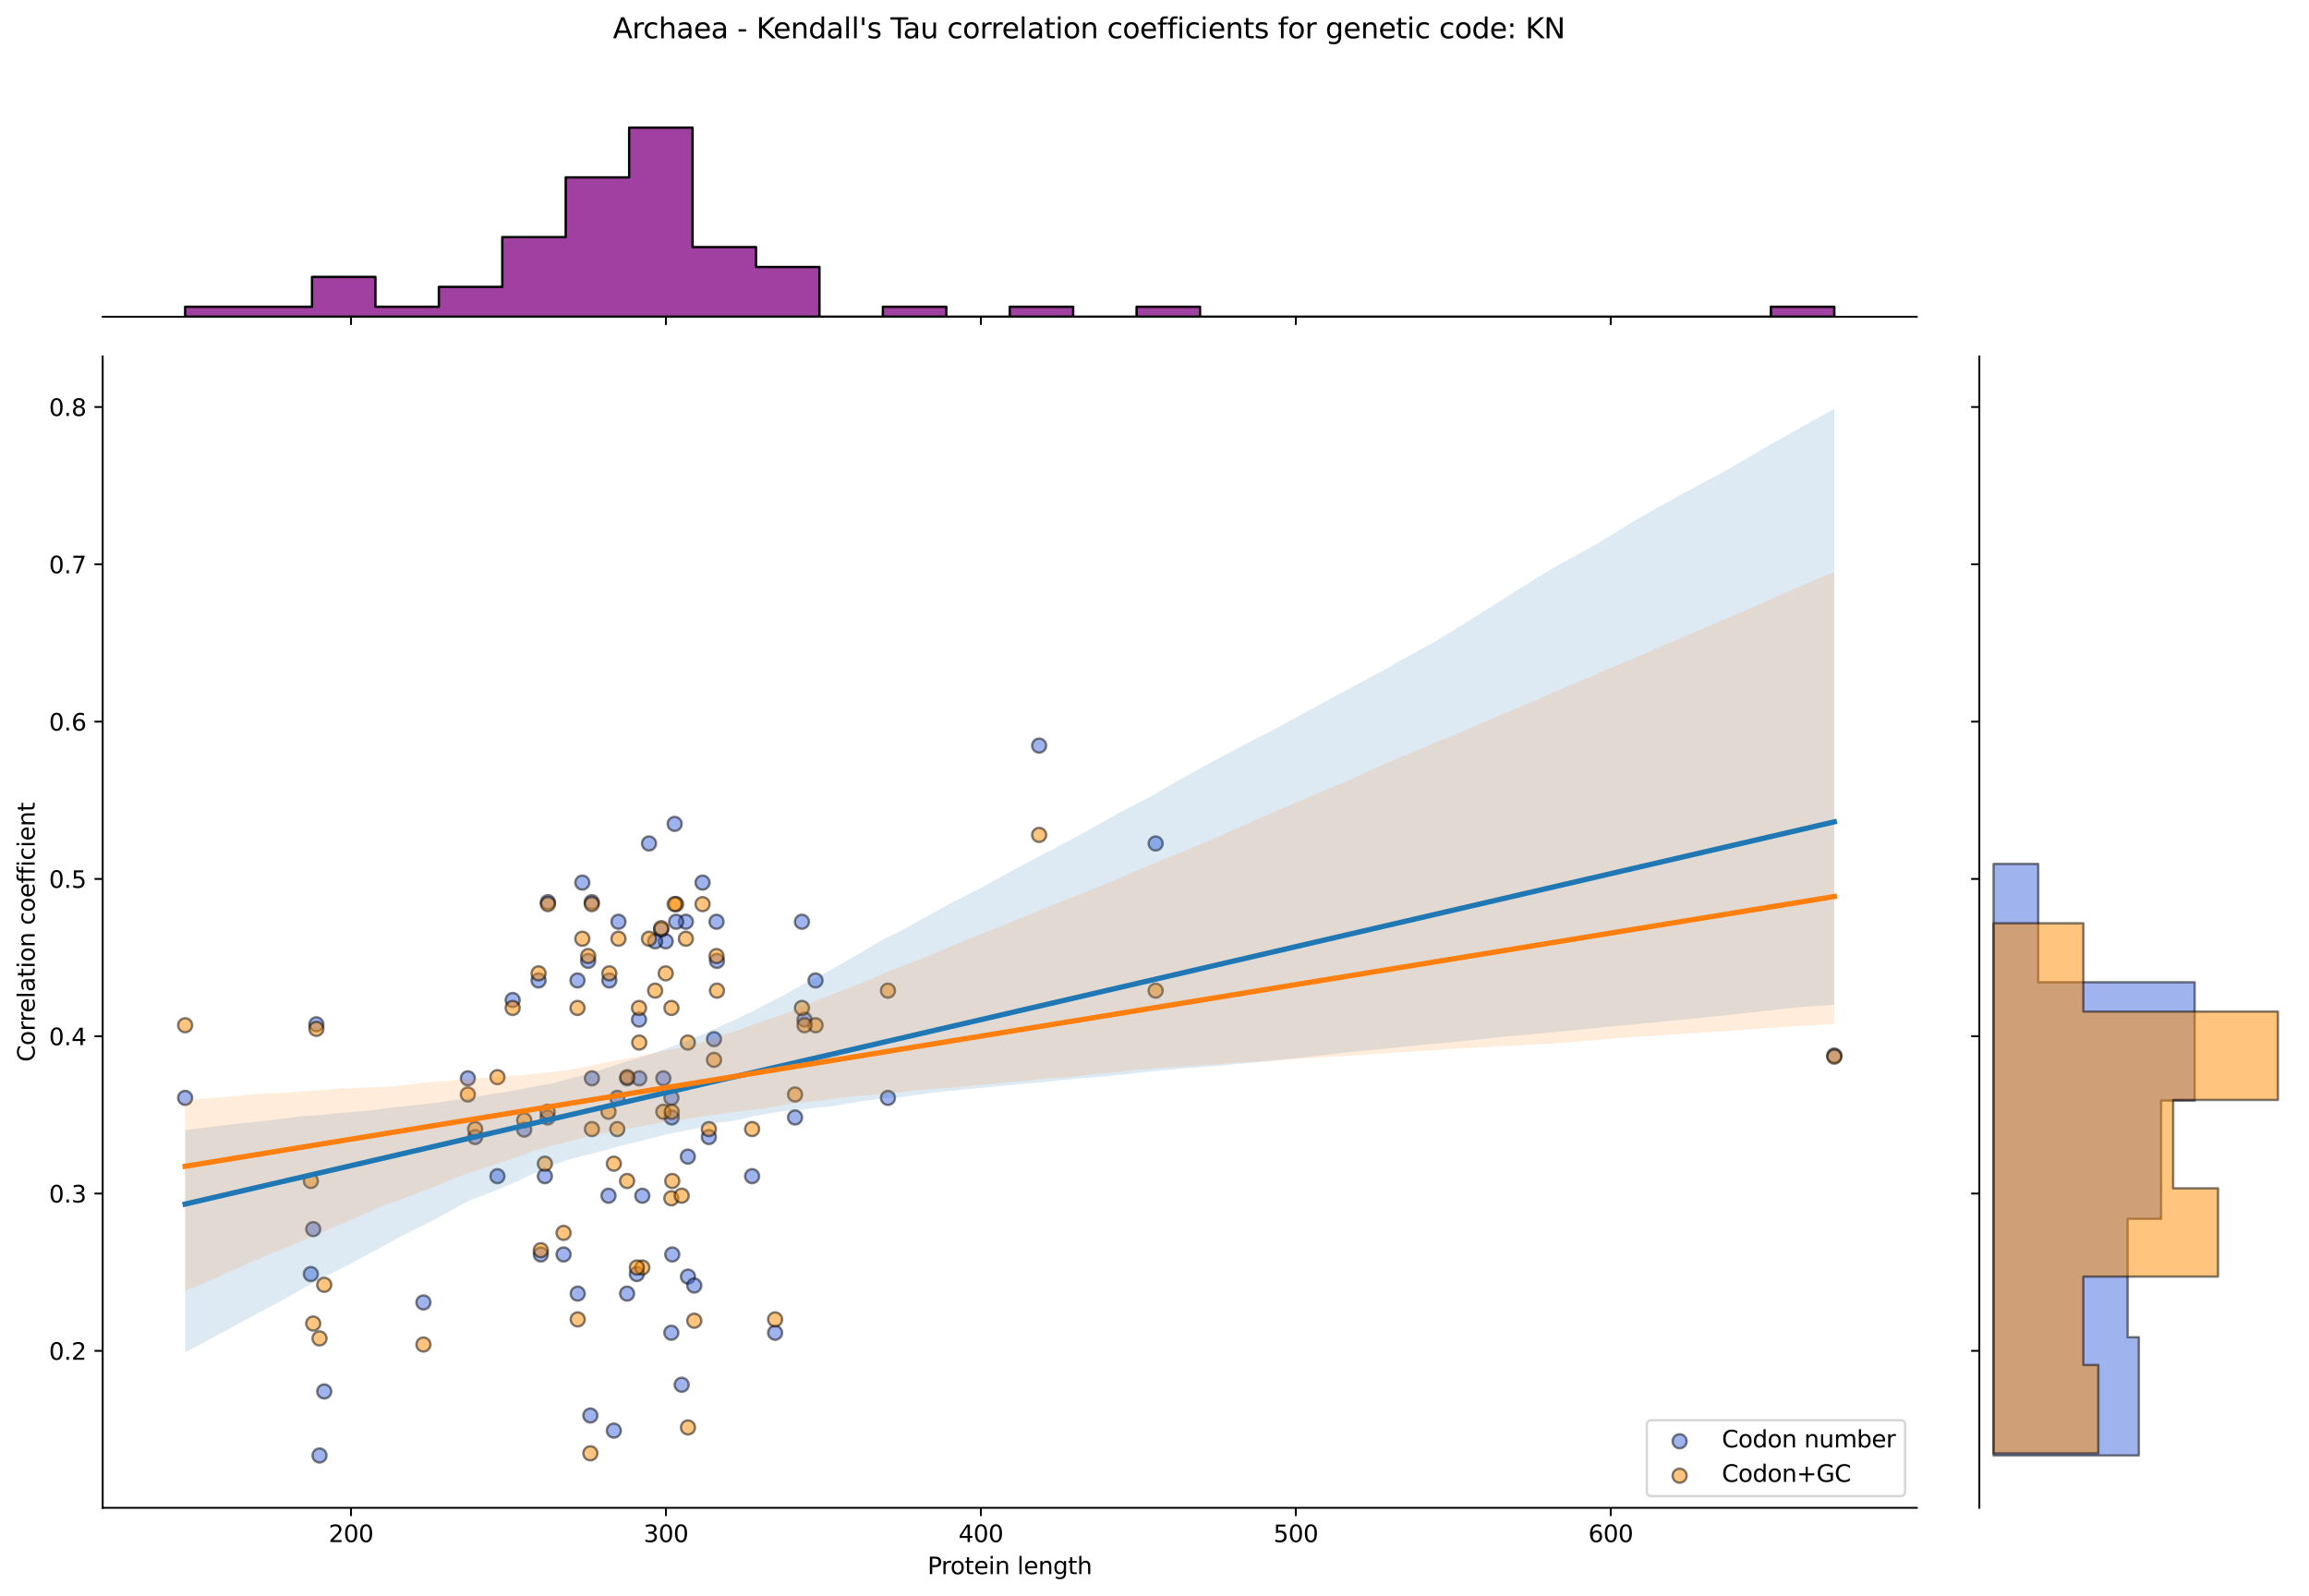 <?xml version="1.0" encoding="utf-8" standalone="no"?>
<!DOCTYPE svg PUBLIC "-//W3C//DTD SVG 1.1//EN"
  "http://www.w3.org/Graphics/SVG/1.1/DTD/svg11.dtd">
<svg xmlns:xlink="http://www.w3.org/1999/xlink" width="984.456pt" height="680.423pt" viewBox="0 0 984.456 680.423" xmlns="http://www.w3.org/2000/svg" version="1.1">
 <defs>
  <style type="text/css">*{stroke-linejoin: round; stroke-linecap: butt}</style>
 </defs>
 <g id="figure_1">
  <g id="patch_1">
   <path d="M 0 680.423 
L 984.456 680.423 
L 984.456 0 
L 0 0 
z
" style="fill: #ffffff"/>
  </g>
  <g id="axes_1">
   <g id="patch_2">
    <path d="M 43.781 642.867 
L 817.232 642.867 
L 817.232 151.966 
L 43.781 151.966 
z
" style="fill: #ffffff"/>
   </g>
   <g id="PathCollection_1">
    <defs>
     <path id="m87d3ded304" d="M 0 3 
C 0.796 3 1.559 2.684 2.121 2.121 
C 2.684 1.559 3 0.796 3 0 
C 3 -0.796 2.684 -1.559 2.121 -2.121 
C 1.559 -2.684 0.796 -3 0 -3 
C -0.796 -3 -1.559 -2.684 -2.121 -2.121 
C -2.684 -1.559 -3 -0.796 -3 0 
C -3 0.796 -2.684 1.559 -2.121 2.121 
C -1.559 2.684 -0.796 3 0 3 
z
" style="stroke: #000000; stroke-opacity: 0.5"/>
    </defs>
    <g clip-path="url(#p75206aca79)">
     <use xlink:href="#m87d3ded304" x="230.582" y="534.841" style="fill: #4169e1; fill-opacity: 0.5; stroke: #000000; stroke-opacity: 0.5"/>
     <use xlink:href="#m87d3ded304" x="250.772" y="409.675" style="fill: #4169e1; fill-opacity: 0.5; stroke: #000000; stroke-opacity: 0.5"/>
     <use xlink:href="#m87d3ded304" x="259.792" y="418.019" style="fill: #4169e1; fill-opacity: 0.5; stroke: #000000; stroke-opacity: 0.5"/>
     <use xlink:href="#m87d3ded304" x="259.44" y="509.808" style="fill: #4169e1; fill-opacity: 0.5; stroke: #000000; stroke-opacity: 0.5"/>
     <use xlink:href="#m87d3ded304" x="283.831" y="401.33" style="fill: #4169e1; fill-opacity: 0.5; stroke: #000000; stroke-opacity: 0.5"/>
     <use xlink:href="#m87d3ded304" x="212.091" y="501.464" style="fill: #4169e1; fill-opacity: 0.5; stroke: #000000; stroke-opacity: 0.5"/>
     <use xlink:href="#m87d3ded304" x="293.262" y="493.119" style="fill: #4169e1; fill-opacity: 0.5; stroke: #000000; stroke-opacity: 0.5"/>
     <use xlink:href="#m87d3ded304" x="267.432" y="459.741" style="fill: #4169e1; fill-opacity: 0.5; stroke: #000000; stroke-opacity: 0.5"/>
     <use xlink:href="#m87d3ded304" x="492.719" y="359.608" style="fill: #4169e1; fill-opacity: 0.5; stroke: #000000; stroke-opacity: 0.5"/>
     <use xlink:href="#m87d3ded304" x="136.227" y="620.553" style="fill: #4169e1; fill-opacity: 0.5; stroke: #000000; stroke-opacity: 0.5"/>
     <use xlink:href="#m87d3ded304" x="180.537" y="555.295" style="fill: #4169e1; fill-opacity: 0.5; stroke: #000000; stroke-opacity: 0.5"/>
     <use xlink:href="#m87d3ded304" x="305.497" y="392.986" style="fill: #4169e1; fill-opacity: 0.5; stroke: #000000; stroke-opacity: 0.5"/>
     <use xlink:href="#m87d3ded304" x="223.504" y="481.615" style="fill: #4169e1; fill-opacity: 0.5; stroke: #000000; stroke-opacity: 0.5"/>
     <use xlink:href="#m87d3ded304" x="246.318" y="551.53" style="fill: #4169e1; fill-opacity: 0.5; stroke: #000000; stroke-opacity: 0.5"/>
     <use xlink:href="#m87d3ded304" x="286.228" y="568.219" style="fill: #4169e1; fill-opacity: 0.5; stroke: #000000; stroke-opacity: 0.5"/>
     <use xlink:href="#m87d3ded304" x="248.277" y="376.297" style="fill: #4169e1; fill-opacity: 0.5; stroke: #000000; stroke-opacity: 0.5"/>
     <use xlink:href="#m87d3ded304" x="232.315" y="501.464" style="fill: #4169e1; fill-opacity: 0.5; stroke: #000000; stroke-opacity: 0.5"/>
     <use xlink:href="#m87d3ded304" x="347.715" y="418.019" style="fill: #4169e1; fill-opacity: 0.5; stroke: #000000; stroke-opacity: 0.5"/>
     <use xlink:href="#m87d3ded304" x="229.621" y="418.019" style="fill: #4169e1; fill-opacity: 0.5; stroke: #000000; stroke-opacity: 0.5"/>
     <use xlink:href="#m87d3ded304" x="261.722" y="609.941" style="fill: #4169e1; fill-opacity: 0.5; stroke: #000000; stroke-opacity: 0.5"/>
     <use xlink:href="#m87d3ded304" x="292.43" y="392.986" style="fill: #4169e1; fill-opacity: 0.5; stroke: #000000; stroke-opacity: 0.5"/>
     <use xlink:href="#m87d3ded304" x="263.685" y="392.986" style="fill: #4169e1; fill-opacity: 0.5; stroke: #000000; stroke-opacity: 0.5"/>
     <use xlink:href="#m87d3ded304" x="252.362" y="459.741" style="fill: #4169e1; fill-opacity: 0.5; stroke: #000000; stroke-opacity: 0.5"/>
     <use xlink:href="#m87d3ded304" x="267.366" y="551.53" style="fill: #4169e1; fill-opacity: 0.5; stroke: #000000; stroke-opacity: 0.5"/>
     <use xlink:href="#m87d3ded304" x="443.039" y="317.886" style="fill: #4169e1; fill-opacity: 0.5; stroke: #000000; stroke-opacity: 0.5"/>
     <use xlink:href="#m87d3ded304" x="272.546" y="459.741" style="fill: #4169e1; fill-opacity: 0.5; stroke: #000000; stroke-opacity: 0.5"/>
     <use xlink:href="#m87d3ded304" x="282.823" y="459.741" style="fill: #4169e1; fill-opacity: 0.5; stroke: #000000; stroke-opacity: 0.5"/>
     <use xlink:href="#m87d3ded304" x="134.885" y="436.714" style="fill: #4169e1; fill-opacity: 0.5; stroke: #000000; stroke-opacity: 0.5"/>
     <use xlink:href="#m87d3ded304" x="338.978" y="476.43" style="fill: #4169e1; fill-opacity: 0.5; stroke: #000000; stroke-opacity: 0.5"/>
     <use xlink:href="#m87d3ded304" x="252.301" y="384.642" style="fill: #4169e1; fill-opacity: 0.5; stroke: #000000; stroke-opacity: 0.5"/>
     <use xlink:href="#m87d3ded304" x="782.075" y="450.025" style="fill: #4169e1; fill-opacity: 0.5; stroke: #000000; stroke-opacity: 0.5"/>
     <use xlink:href="#m87d3ded304" x="78.938" y="468.086" style="fill: #4169e1; fill-opacity: 0.5; stroke: #000000; stroke-opacity: 0.5"/>
     <use xlink:href="#m87d3ded304" x="272.454" y="434.708" style="fill: #4169e1; fill-opacity: 0.5; stroke: #000000; stroke-opacity: 0.5"/>
     <use xlink:href="#m87d3ded304" x="286.623" y="534.841" style="fill: #4169e1; fill-opacity: 0.5; stroke: #000000; stroke-opacity: 0.5"/>
     <use xlink:href="#m87d3ded304" x="263.188" y="468.086" style="fill: #4169e1; fill-opacity: 0.5; stroke: #000000; stroke-opacity: 0.5"/>
     <use xlink:href="#m87d3ded304" x="304.423" y="443.053" style="fill: #4169e1; fill-opacity: 0.5; stroke: #000000; stroke-opacity: 0.5"/>
     <use xlink:href="#m87d3ded304" x="240.288" y="534.841" style="fill: #4169e1; fill-opacity: 0.5; stroke: #000000; stroke-opacity: 0.5"/>
     <use xlink:href="#m87d3ded304" x="305.686" y="409.675" style="fill: #4169e1; fill-opacity: 0.5; stroke: #000000; stroke-opacity: 0.5"/>
     <use xlink:href="#m87d3ded304" x="288.281" y="392.986" style="fill: #4169e1; fill-opacity: 0.5; stroke: #000000; stroke-opacity: 0.5"/>
     <use xlink:href="#m87d3ded304" x="133.542" y="524.033" style="fill: #4169e1; fill-opacity: 0.5; stroke: #000000; stroke-opacity: 0.5"/>
     <use xlink:href="#m87d3ded304" x="199.469" y="459.741" style="fill: #4169e1; fill-opacity: 0.5; stroke: #000000; stroke-opacity: 0.5"/>
     <use xlink:href="#m87d3ded304" x="202.582" y="484.775" style="fill: #4169e1; fill-opacity: 0.5; stroke: #000000; stroke-opacity: 0.5"/>
     <use xlink:href="#m87d3ded304" x="276.706" y="359.608" style="fill: #4169e1; fill-opacity: 0.5; stroke: #000000; stroke-opacity: 0.5"/>
     <use xlink:href="#m87d3ded304" x="273.854" y="509.808" style="fill: #4169e1; fill-opacity: 0.5; stroke: #000000; stroke-opacity: 0.5"/>
     <use xlink:href="#m87d3ded304" x="378.588" y="468.086" style="fill: #4169e1; fill-opacity: 0.5; stroke: #000000; stroke-opacity: 0.5"/>
     <use xlink:href="#m87d3ded304" x="286.399" y="476.43" style="fill: #4169e1; fill-opacity: 0.5; stroke: #000000; stroke-opacity: 0.5"/>
     <use xlink:href="#m87d3ded304" x="281.912" y="396.331" style="fill: #4169e1; fill-opacity: 0.5; stroke: #000000; stroke-opacity: 0.5"/>
     <use xlink:href="#m87d3ded304" x="320.668" y="501.464" style="fill: #4169e1; fill-opacity: 0.5; stroke: #000000; stroke-opacity: 0.5"/>
     <use xlink:href="#m87d3ded304" x="246.223" y="418.019" style="fill: #4169e1; fill-opacity: 0.5; stroke: #000000; stroke-opacity: 0.5"/>
     <use xlink:href="#m87d3ded304" x="233.612" y="384.642" style="fill: #4169e1; fill-opacity: 0.5; stroke: #000000; stroke-opacity: 0.5"/>
     <use xlink:href="#m87d3ded304" x="341.918" y="392.986" style="fill: #4169e1; fill-opacity: 0.5; stroke: #000000; stroke-opacity: 0.5"/>
     <use xlink:href="#m87d3ded304" x="286.278" y="468.086" style="fill: #4169e1; fill-opacity: 0.5; stroke: #000000; stroke-opacity: 0.5"/>
     <use xlink:href="#m87d3ded304" x="330.474" y="568.219" style="fill: #4169e1; fill-opacity: 0.5; stroke: #000000; stroke-opacity: 0.5"/>
     <use xlink:href="#m87d3ded304" x="138.242" y="593.252" style="fill: #4169e1; fill-opacity: 0.5; stroke: #000000; stroke-opacity: 0.5"/>
     <use xlink:href="#m87d3ded304" x="132.535" y="543.186" style="fill: #4169e1; fill-opacity: 0.5; stroke: #000000; stroke-opacity: 0.5"/>
     <use xlink:href="#m87d3ded304" x="343.006" y="434.708" style="fill: #4169e1; fill-opacity: 0.5; stroke: #000000; stroke-opacity: 0.5"/>
     <use xlink:href="#m87d3ded304" x="271.528" y="543.186" style="fill: #4169e1; fill-opacity: 0.5; stroke: #000000; stroke-opacity: 0.5"/>
     <use xlink:href="#m87d3ded304" x="293.326" y="544.275" style="fill: #4169e1; fill-opacity: 0.5; stroke: #000000; stroke-opacity: 0.5"/>
     <use xlink:href="#m87d3ded304" x="302.232" y="484.775" style="fill: #4169e1; fill-opacity: 0.5; stroke: #000000; stroke-opacity: 0.5"/>
     <use xlink:href="#m87d3ded304" x="299.536" y="376.297" style="fill: #4169e1; fill-opacity: 0.5; stroke: #000000; stroke-opacity: 0.5"/>
     <use xlink:href="#m87d3ded304" x="233.474" y="476.43" style="fill: #4169e1; fill-opacity: 0.5; stroke: #000000; stroke-opacity: 0.5"/>
     <use xlink:href="#m87d3ded304" x="296.011" y="548.083" style="fill: #4169e1; fill-opacity: 0.5; stroke: #000000; stroke-opacity: 0.5"/>
     <use xlink:href="#m87d3ded304" x="218.581" y="426.364" style="fill: #4169e1; fill-opacity: 0.5; stroke: #000000; stroke-opacity: 0.5"/>
     <use xlink:href="#m87d3ded304" x="279.323" y="401.33" style="fill: #4169e1; fill-opacity: 0.5; stroke: #000000; stroke-opacity: 0.5"/>
     <use xlink:href="#m87d3ded304" x="287.651" y="351.264" style="fill: #4169e1; fill-opacity: 0.5; stroke: #000000; stroke-opacity: 0.5"/>
     <use xlink:href="#m87d3ded304" x="251.701" y="603.501" style="fill: #4169e1; fill-opacity: 0.5; stroke: #000000; stroke-opacity: 0.5"/>
     <use xlink:href="#m87d3ded304" x="290.64" y="590.383" style="fill: #4169e1; fill-opacity: 0.5; stroke: #000000; stroke-opacity: 0.5"/>
    </g>
   </g>
   <g id="PathCollection_2">
    <defs>
     <path id="m88e4d469d0" d="M 0 3 
C 0.796 3 1.559 2.684 2.121 2.121 
C 2.684 1.559 3 0.796 3 0 
C 3 -0.796 2.684 -1.559 2.121 -2.121 
C 1.559 -2.684 0.796 -3 0 -3 
C -0.796 -3 -1.559 -2.684 -2.121 -2.121 
C -2.684 -1.559 -3 -0.796 -3 0 
C -3 0.796 -2.684 1.559 -2.121 2.121 
C -1.559 2.684 -0.796 3 0 3 
z
" style="stroke: #000000; stroke-opacity: 0.5"/>
    </defs>
    <g clip-path="url(#p75206aca79)">
     <use xlink:href="#m88e4d469d0" x="230.582" y="533.022" style="fill: #ff8c00; fill-opacity: 0.5; stroke: #000000; stroke-opacity: 0.5"/>
     <use xlink:href="#m88e4d469d0" x="250.772" y="407.609" style="fill: #ff8c00; fill-opacity: 0.5; stroke: #000000; stroke-opacity: 0.5"/>
     <use xlink:href="#m88e4d469d0" x="259.792" y="414.986" style="fill: #ff8c00; fill-opacity: 0.5; stroke: #000000; stroke-opacity: 0.5"/>
     <use xlink:href="#m88e4d469d0" x="259.44" y="474.004" style="fill: #ff8c00; fill-opacity: 0.5; stroke: #000000; stroke-opacity: 0.5"/>
     <use xlink:href="#m88e4d469d0" x="283.831" y="414.986" style="fill: #ff8c00; fill-opacity: 0.5; stroke: #000000; stroke-opacity: 0.5"/>
     <use xlink:href="#m88e4d469d0" x="212.091" y="459.25" style="fill: #ff8c00; fill-opacity: 0.5; stroke: #000000; stroke-opacity: 0.5"/>
     <use xlink:href="#m88e4d469d0" x="293.262" y="444.495" style="fill: #ff8c00; fill-opacity: 0.5; stroke: #000000; stroke-opacity: 0.5"/>
     <use xlink:href="#m88e4d469d0" x="267.432" y="459.25" style="fill: #ff8c00; fill-opacity: 0.5; stroke: #000000; stroke-opacity: 0.5"/>
     <use xlink:href="#m88e4d469d0" x="492.719" y="422.364" style="fill: #ff8c00; fill-opacity: 0.5; stroke: #000000; stroke-opacity: 0.5"/>
     <use xlink:href="#m88e4d469d0" x="136.227" y="570.629" style="fill: #ff8c00; fill-opacity: 0.5; stroke: #000000; stroke-opacity: 0.5"/>
     <use xlink:href="#m88e4d469d0" x="180.537" y="573.236" style="fill: #ff8c00; fill-opacity: 0.5; stroke: #000000; stroke-opacity: 0.5"/>
     <use xlink:href="#m88e4d469d0" x="305.497" y="407.609" style="fill: #ff8c00; fill-opacity: 0.5; stroke: #000000; stroke-opacity: 0.5"/>
     <use xlink:href="#m88e4d469d0" x="223.504" y="477.609" style="fill: #ff8c00; fill-opacity: 0.5; stroke: #000000; stroke-opacity: 0.5"/>
     <use xlink:href="#m88e4d469d0" x="246.318" y="562.53" style="fill: #ff8c00; fill-opacity: 0.5; stroke: #000000; stroke-opacity: 0.5"/>
     <use xlink:href="#m88e4d469d0" x="286.228" y="510.89" style="fill: #ff8c00; fill-opacity: 0.5; stroke: #000000; stroke-opacity: 0.5"/>
     <use xlink:href="#m88e4d469d0" x="248.277" y="400.232" style="fill: #ff8c00; fill-opacity: 0.5; stroke: #000000; stroke-opacity: 0.5"/>
     <use xlink:href="#m88e4d469d0" x="232.315" y="496.136" style="fill: #ff8c00; fill-opacity: 0.5; stroke: #000000; stroke-opacity: 0.5"/>
     <use xlink:href="#m88e4d469d0" x="347.715" y="437.118" style="fill: #ff8c00; fill-opacity: 0.5; stroke: #000000; stroke-opacity: 0.5"/>
     <use xlink:href="#m88e4d469d0" x="229.621" y="414.986" style="fill: #ff8c00; fill-opacity: 0.5; stroke: #000000; stroke-opacity: 0.5"/>
     <use xlink:href="#m88e4d469d0" x="261.722" y="496.136" style="fill: #ff8c00; fill-opacity: 0.5; stroke: #000000; stroke-opacity: 0.5"/>
     <use xlink:href="#m88e4d469d0" x="292.43" y="400.232" style="fill: #ff8c00; fill-opacity: 0.5; stroke: #000000; stroke-opacity: 0.5"/>
     <use xlink:href="#m88e4d469d0" x="263.685" y="400.232" style="fill: #ff8c00; fill-opacity: 0.5; stroke: #000000; stroke-opacity: 0.5"/>
     <use xlink:href="#m88e4d469d0" x="252.362" y="481.381" style="fill: #ff8c00; fill-opacity: 0.5; stroke: #000000; stroke-opacity: 0.5"/>
     <use xlink:href="#m88e4d469d0" x="267.366" y="503.513" style="fill: #ff8c00; fill-opacity: 0.5; stroke: #000000; stroke-opacity: 0.5"/>
     <use xlink:href="#m88e4d469d0" x="443.039" y="355.969" style="fill: #ff8c00; fill-opacity: 0.5; stroke: #000000; stroke-opacity: 0.5"/>
     <use xlink:href="#m88e4d469d0" x="272.546" y="444.495" style="fill: #ff8c00; fill-opacity: 0.5; stroke: #000000; stroke-opacity: 0.5"/>
     <use xlink:href="#m88e4d469d0" x="282.823" y="474.004" style="fill: #ff8c00; fill-opacity: 0.5; stroke: #000000; stroke-opacity: 0.5"/>
     <use xlink:href="#m88e4d469d0" x="134.885" y="438.655" style="fill: #ff8c00; fill-opacity: 0.5; stroke: #000000; stroke-opacity: 0.5"/>
     <use xlink:href="#m88e4d469d0" x="338.978" y="466.627" style="fill: #ff8c00; fill-opacity: 0.5; stroke: #000000; stroke-opacity: 0.5"/>
     <use xlink:href="#m88e4d469d0" x="252.301" y="385.478" style="fill: #ff8c00; fill-opacity: 0.5; stroke: #000000; stroke-opacity: 0.5"/>
     <use xlink:href="#m88e4d469d0" x="782.075" y="450.503" style="fill: #ff8c00; fill-opacity: 0.5; stroke: #000000; stroke-opacity: 0.5"/>
     <use xlink:href="#m88e4d469d0" x="78.938" y="437.118" style="fill: #ff8c00; fill-opacity: 0.5; stroke: #000000; stroke-opacity: 0.5"/>
     <use xlink:href="#m88e4d469d0" x="272.454" y="429.741" style="fill: #ff8c00; fill-opacity: 0.5; stroke: #000000; stroke-opacity: 0.5"/>
     <use xlink:href="#m88e4d469d0" x="286.623" y="503.513" style="fill: #ff8c00; fill-opacity: 0.5; stroke: #000000; stroke-opacity: 0.5"/>
     <use xlink:href="#m88e4d469d0" x="263.188" y="481.381" style="fill: #ff8c00; fill-opacity: 0.5; stroke: #000000; stroke-opacity: 0.5"/>
     <use xlink:href="#m88e4d469d0" x="304.423" y="451.872" style="fill: #ff8c00; fill-opacity: 0.5; stroke: #000000; stroke-opacity: 0.5"/>
     <use xlink:href="#m88e4d469d0" x="240.288" y="525.644" style="fill: #ff8c00; fill-opacity: 0.5; stroke: #000000; stroke-opacity: 0.5"/>
     <use xlink:href="#m88e4d469d0" x="305.686" y="422.364" style="fill: #ff8c00; fill-opacity: 0.5; stroke: #000000; stroke-opacity: 0.5"/>
     <use xlink:href="#m88e4d469d0" x="288.281" y="385.478" style="fill: #ff8c00; fill-opacity: 0.5; stroke: #000000; stroke-opacity: 0.5"/>
     <use xlink:href="#m88e4d469d0" x="133.542" y="564.288" style="fill: #ff8c00; fill-opacity: 0.5; stroke: #000000; stroke-opacity: 0.5"/>
     <use xlink:href="#m88e4d469d0" x="199.469" y="466.627" style="fill: #ff8c00; fill-opacity: 0.5; stroke: #000000; stroke-opacity: 0.5"/>
     <use xlink:href="#m88e4d469d0" x="202.582" y="481.381" style="fill: #ff8c00; fill-opacity: 0.5; stroke: #000000; stroke-opacity: 0.5"/>
     <use xlink:href="#m88e4d469d0" x="276.706" y="400.232" style="fill: #ff8c00; fill-opacity: 0.5; stroke: #000000; stroke-opacity: 0.5"/>
     <use xlink:href="#m88e4d469d0" x="273.854" y="540.399" style="fill: #ff8c00; fill-opacity: 0.5; stroke: #000000; stroke-opacity: 0.5"/>
     <use xlink:href="#m88e4d469d0" x="378.588" y="422.364" style="fill: #ff8c00; fill-opacity: 0.5; stroke: #000000; stroke-opacity: 0.5"/>
     <use xlink:href="#m88e4d469d0" x="286.399" y="474.004" style="fill: #ff8c00; fill-opacity: 0.5; stroke: #000000; stroke-opacity: 0.5"/>
     <use xlink:href="#m88e4d469d0" x="281.912" y="395.715" style="fill: #ff8c00; fill-opacity: 0.5; stroke: #000000; stroke-opacity: 0.5"/>
     <use xlink:href="#m88e4d469d0" x="320.668" y="481.381" style="fill: #ff8c00; fill-opacity: 0.5; stroke: #000000; stroke-opacity: 0.5"/>
     <use xlink:href="#m88e4d469d0" x="246.223" y="429.741" style="fill: #ff8c00; fill-opacity: 0.5; stroke: #000000; stroke-opacity: 0.5"/>
     <use xlink:href="#m88e4d469d0" x="233.612" y="385.478" style="fill: #ff8c00; fill-opacity: 0.5; stroke: #000000; stroke-opacity: 0.5"/>
     <use xlink:href="#m88e4d469d0" x="341.918" y="429.741" style="fill: #ff8c00; fill-opacity: 0.5; stroke: #000000; stroke-opacity: 0.5"/>
     <use xlink:href="#m88e4d469d0" x="286.278" y="429.741" style="fill: #ff8c00; fill-opacity: 0.5; stroke: #000000; stroke-opacity: 0.5"/>
     <use xlink:href="#m88e4d469d0" x="330.474" y="562.53" style="fill: #ff8c00; fill-opacity: 0.5; stroke: #000000; stroke-opacity: 0.5"/>
     <use xlink:href="#m88e4d469d0" x="138.242" y="547.776" style="fill: #ff8c00; fill-opacity: 0.5; stroke: #000000; stroke-opacity: 0.5"/>
     <use xlink:href="#m88e4d469d0" x="132.535" y="503.513" style="fill: #ff8c00; fill-opacity: 0.5; stroke: #000000; stroke-opacity: 0.5"/>
     <use xlink:href="#m88e4d469d0" x="343.006" y="437.118" style="fill: #ff8c00; fill-opacity: 0.5; stroke: #000000; stroke-opacity: 0.5"/>
     <use xlink:href="#m88e4d469d0" x="271.528" y="540.399" style="fill: #ff8c00; fill-opacity: 0.5; stroke: #000000; stroke-opacity: 0.5"/>
     <use xlink:href="#m88e4d469d0" x="293.326" y="608.595" style="fill: #ff8c00; fill-opacity: 0.5; stroke: #000000; stroke-opacity: 0.5"/>
     <use xlink:href="#m88e4d469d0" x="302.232" y="481.381" style="fill: #ff8c00; fill-opacity: 0.5; stroke: #000000; stroke-opacity: 0.5"/>
     <use xlink:href="#m88e4d469d0" x="299.536" y="385.478" style="fill: #ff8c00; fill-opacity: 0.5; stroke: #000000; stroke-opacity: 0.5"/>
     <use xlink:href="#m88e4d469d0" x="233.474" y="474.004" style="fill: #ff8c00; fill-opacity: 0.5; stroke: #000000; stroke-opacity: 0.5"/>
     <use xlink:href="#m88e4d469d0" x="296.011" y="563.091" style="fill: #ff8c00; fill-opacity: 0.5; stroke: #000000; stroke-opacity: 0.5"/>
     <use xlink:href="#m88e4d469d0" x="218.581" y="429.741" style="fill: #ff8c00; fill-opacity: 0.5; stroke: #000000; stroke-opacity: 0.5"/>
     <use xlink:href="#m88e4d469d0" x="279.323" y="422.364" style="fill: #ff8c00; fill-opacity: 0.5; stroke: #000000; stroke-opacity: 0.5"/>
     <use xlink:href="#m88e4d469d0" x="287.651" y="385.478" style="fill: #ff8c00; fill-opacity: 0.5; stroke: #000000; stroke-opacity: 0.5"/>
     <use xlink:href="#m88e4d469d0" x="251.701" y="619.623" style="fill: #ff8c00; fill-opacity: 0.5; stroke: #000000; stroke-opacity: 0.5"/>
     <use xlink:href="#m88e4d469d0" x="290.64" y="509.777" style="fill: #ff8c00; fill-opacity: 0.5; stroke: #000000; stroke-opacity: 0.5"/>
    </g>
   </g>
   <g id="PolyCollection_1">
    <path d="M 78.938 481.824 
L 78.938 576.641 
L 86.04 572.812 
L 93.143 568.986 
L 100.245 565.137 
L 107.348 561.337 
L 114.45 557.514 
L 121.552 553.69 
L 128.655 549.658 
L 135.757 545.629 
L 142.86 542.138 
L 149.962 538.534 
L 157.064 534.686 
L 164.167 530.838 
L 171.269 526.971 
L 178.372 523.411 
L 185.474 519.91 
L 192.576 515.906 
L 199.679 512.018 
L 206.781 509.335 
L 213.884 506.446 
L 220.986 503.409 
L 228.088 500.096 
L 235.191 496.87 
L 242.293 494.456 
L 249.396 492.59 
L 256.498 490.838 
L 263.6 488.736 
L 270.703 487.105 
L 277.805 485.246 
L 284.908 483.502 
L 292.01 482.082 
L 299.112 480.559 
L 306.215 478.677 
L 313.317 477.777 
L 320.419 476.086 
L 327.522 474.753 
L 334.624 473.663 
L 341.727 473.143 
L 348.829 472.21 
L 355.931 471.545 
L 363.034 470.18 
L 370.136 469.114 
L 377.239 468.252 
L 384.341 467.701 
L 391.443 466.774 
L 398.546 465.774 
L 405.648 465.078 
L 412.751 464.305 
L 419.853 463.659 
L 426.955 463 
L 434.058 462.289 
L 441.16 461.643 
L 448.263 460.995 
L 455.365 460.234 
L 462.467 459.576 
L 469.57 459.052 
L 476.672 458.374 
L 483.775 457.58 
L 490.877 456.822 
L 497.979 456.131 
L 505.082 455.527 
L 512.184 454.942 
L 519.287 454.442 
L 526.389 453.714 
L 533.491 453.11 
L 540.594 452.437 
L 547.696 451.648 
L 554.799 450.879 
L 561.901 450.129 
L 569.003 449.276 
L 576.106 448.486 
L 583.208 447.795 
L 590.31 447.102 
L 597.413 446.406 
L 604.515 445.711 
L 611.618 445.015 
L 618.72 444.319 
L 625.822 443.623 
L 632.925 442.927 
L 640.027 442.102 
L 647.13 441.476 
L 654.232 440.851 
L 661.334 440.16 
L 668.437 439.47 
L 675.539 438.78 
L 682.642 438.09 
L 689.744 437.396 
L 696.846 436.701 
L 703.949 436.061 
L 711.051 435.32 
L 718.154 434.626 
L 725.256 433.931 
L 732.358 433.233 
L 739.461 432.442 
L 746.563 431.651 
L 753.666 430.86 
L 760.768 430.086 
L 767.87 429.419 
L 774.973 428.86 
L 782.075 428.393 
L 782.075 174.279 
L 782.075 174.279 
L 774.973 178.256 
L 767.87 182.234 
L 760.768 186.212 
L 753.666 190.191 
L 746.563 194.362 
L 739.461 198.548 
L 732.358 202.493 
L 725.256 206.296 
L 718.154 210.1 
L 711.051 214.025 
L 703.949 217.993 
L 696.846 222.088 
L 689.744 226.454 
L 682.642 230.82 
L 675.539 234.815 
L 668.437 238.713 
L 661.334 242.619 
L 654.232 247.018 
L 647.13 251.483 
L 640.027 255.96 
L 632.925 260.436 
L 625.822 264.913 
L 618.72 269.39 
L 611.618 273.647 
L 604.515 277.537 
L 597.413 281.428 
L 590.31 285.511 
L 583.208 289.329 
L 576.106 293.127 
L 569.003 296.944 
L 561.901 300.82 
L 554.799 304.695 
L 547.696 308.571 
L 540.594 312.408 
L 533.491 315.905 
L 526.389 319.692 
L 519.287 323.49 
L 512.184 327.294 
L 505.082 331.244 
L 497.979 335.325 
L 490.877 339.407 
L 483.775 343.069 
L 476.672 346.801 
L 469.57 350.841 
L 462.467 354.797 
L 455.365 358.63 
L 448.263 362.435 
L 441.16 366.02 
L 434.058 369.936 
L 426.955 373.681 
L 419.853 377.731 
L 412.751 381.341 
L 405.648 384.953 
L 398.546 388.825 
L 391.443 392.792 
L 384.341 396.759 
L 377.239 400.079 
L 370.136 404.294 
L 363.034 408.482 
L 355.931 412.569 
L 348.829 416.321 
L 341.727 419.994 
L 334.624 424.052 
L 327.522 427.661 
L 320.419 431.39 
L 313.317 434.802 
L 306.215 437.963 
L 299.112 441.215 
L 292.01 444.088 
L 284.908 446.768 
L 277.805 449.37 
L 270.703 451.505 
L 263.6 453.714 
L 256.498 456.041 
L 249.396 458.209 
L 242.293 460.08 
L 235.191 461.969 
L 228.088 463.226 
L 220.986 464.57 
L 213.884 465.862 
L 206.781 466.948 
L 199.679 468.207 
L 192.576 469.197 
L 185.474 470.185 
L 178.372 470.999 
L 171.269 471.768 
L 164.167 472.59 
L 157.064 473.533 
L 149.962 474.086 
L 142.86 474.691 
L 135.757 475.494 
L 128.655 475.884 
L 121.552 476.787 
L 114.45 477.725 
L 107.348 478.428 
L 100.245 479.171 
L 93.143 480.053 
L 86.04 480.936 
L 78.938 481.824 
z
" clip-path="url(#p75206aca79)" style="fill: #1f77b4; fill-opacity: 0.15"/>
   </g>
   <g id="PolyCollection_2">
    <path d="M 78.938 468.902 
L 78.938 550.313 
L 86.04 547.559 
L 93.143 544.336 
L 100.245 541.117 
L 107.348 537.879 
L 114.45 534.939 
L 121.552 532.064 
L 128.655 529.135 
L 135.757 526.099 
L 142.86 522.994 
L 149.962 519.893 
L 157.064 516.876 
L 164.167 513.792 
L 171.269 511.403 
L 178.372 508.541 
L 185.474 505.882 
L 192.576 502.87 
L 199.679 500.188 
L 206.781 497.853 
L 213.884 495.519 
L 220.986 493.085 
L 228.088 490.462 
L 235.191 488.49 
L 242.293 486.682 
L 249.396 484.824 
L 256.498 483.569 
L 263.6 481.899 
L 270.703 480.706 
L 277.805 479.382 
L 284.908 478.267 
L 292.01 477.241 
L 299.112 476.069 
L 306.215 475.067 
L 313.317 473.982 
L 320.419 473.286 
L 327.522 472.353 
L 334.624 471.025 
L 341.727 470 
L 348.829 469.295 
L 355.931 468.39 
L 363.034 467.535 
L 370.136 466.883 
L 377.239 466.414 
L 384.341 465.65 
L 391.443 464.793 
L 398.546 464.246 
L 405.648 463.761 
L 412.751 463.073 
L 419.853 462.382 
L 426.955 461.688 
L 434.058 460.994 
L 441.16 460.306 
L 448.263 459.618 
L 455.365 459.379 
L 462.467 458.406 
L 469.57 457.605 
L 476.672 457.04 
L 483.775 456.251 
L 490.877 455.621 
L 497.979 455.115 
L 505.082 454.703 
L 512.184 454.238 
L 519.287 453.772 
L 526.389 453.113 
L 533.491 452.695 
L 540.594 452.37 
L 547.696 451.903 
L 554.799 451.438 
L 561.901 450.952 
L 569.003 450.503 
L 576.106 450.067 
L 583.208 449.573 
L 590.31 449.107 
L 597.413 448.641 
L 604.515 448.17 
L 611.618 447.706 
L 618.72 447.245 
L 625.822 446.836 
L 632.925 446.463 
L 640.027 446.091 
L 647.13 445.718 
L 654.232 445.345 
L 661.334 444.973 
L 668.437 444.462 
L 675.539 443.838 
L 682.642 443.213 
L 689.744 442.589 
L 696.846 442.124 
L 703.949 441.658 
L 711.051 441.189 
L 718.154 440.719 
L 725.256 440.249 
L 732.358 439.779 
L 739.461 439.309 
L 746.563 438.84 
L 753.666 438.372 
L 760.768 437.818 
L 767.87 437.359 
L 774.973 436.978 
L 782.075 436.519 
L 782.075 243.822 
L 782.075 243.822 
L 774.973 246.766 
L 767.87 249.85 
L 760.768 252.95 
L 753.666 256.05 
L 746.563 259.15 
L 739.461 262.249 
L 732.358 265.297 
L 725.256 268.331 
L 718.154 271.364 
L 711.051 274.398 
L 703.949 277.432 
L 696.846 280.466 
L 689.744 283.5 
L 682.642 286.534 
L 675.539 289.573 
L 668.437 292.611 
L 661.334 295.649 
L 654.232 298.688 
L 647.13 301.726 
L 640.027 304.764 
L 632.925 307.802 
L 625.822 310.815 
L 618.72 313.802 
L 611.618 316.788 
L 604.515 319.774 
L 597.413 322.761 
L 590.31 325.747 
L 583.208 328.736 
L 576.106 332.106 
L 569.003 335.147 
L 561.901 338.186 
L 554.799 341.224 
L 547.696 344.262 
L 540.594 347.328 
L 533.491 350.447 
L 526.389 353.574 
L 519.287 356.691 
L 512.184 359.809 
L 505.082 362.728 
L 497.979 365.641 
L 490.877 368.556 
L 483.775 371.587 
L 476.672 374.62 
L 469.57 377.654 
L 462.467 380.471 
L 455.365 383.25 
L 448.263 386.041 
L 441.16 388.952 
L 434.058 391.863 
L 426.955 394.776 
L 419.853 397.629 
L 412.751 400.387 
L 405.648 403.31 
L 398.546 406.438 
L 391.443 409.285 
L 384.341 411.953 
L 377.239 414.809 
L 370.136 417.945 
L 363.034 420.706 
L 355.931 423.405 
L 348.829 426.31 
L 341.727 429.211 
L 334.624 432.204 
L 327.522 434.565 
L 320.419 437.049 
L 313.317 439.698 
L 306.215 441.77 
L 299.112 444.42 
L 292.01 446.334 
L 284.908 447.679 
L 277.805 449.171 
L 270.703 450.717 
L 263.6 452 
L 256.498 453.316 
L 249.396 454.913 
L 242.293 456.173 
L 235.191 456.963 
L 228.088 457.794 
L 220.986 458.486 
L 213.884 459.061 
L 206.781 459.565 
L 199.679 459.919 
L 192.576 460.633 
L 185.474 461.162 
L 178.372 461.931 
L 171.269 462.725 
L 164.167 463.299 
L 157.064 463.62 
L 149.962 463.986 
L 142.86 464.354 
L 135.757 464.841 
L 128.655 465.402 
L 121.552 465.886 
L 114.45 466.144 
L 107.348 466.602 
L 100.245 467.297 
L 93.143 467.979 
L 86.04 468.497 
L 78.938 468.902 
z
" clip-path="url(#p75206aca79)" style="fill: #ff7f0e; fill-opacity: 0.15"/>
   </g>
   <g id="matplotlib.axis_1">
    <g id="xtick_1">
     <g id="line2d_1">
      <defs>
       <path id="m12ff2592a1" d="M 0 0 
L 0 3.5 
" style="stroke: #000000; stroke-width: 0.8"/>
      </defs>
      <g>
       <use xlink:href="#m12ff2592a1" x="149.655" y="642.867" style="stroke: #000000; stroke-width: 0.8"/>
      </g>
     </g>
     <g id="text_1">
      <!-- 200 -->
      <g transform="translate(140.111 657.465) scale(0.1 -0.1)">
       <defs>
        <path id="DejaVuSans-32" d="M 1228 531 
L 3431 531 
L 3431 0 
L 469 0 
L 469 531 
Q 828 903 1448 1529 
Q 2069 2156 2228 2338 
Q 2531 2678 2651 2914 
Q 2772 3150 2772 3378 
Q 2772 3750 2511 3984 
Q 2250 4219 1831 4219 
Q 1534 4219 1204 4116 
Q 875 4013 500 3803 
L 500 4441 
Q 881 4594 1212 4672 
Q 1544 4750 1819 4750 
Q 2544 4750 2975 4387 
Q 3406 4025 3406 3419 
Q 3406 3131 3298 2873 
Q 3191 2616 2906 2266 
Q 2828 2175 2409 1742 
Q 1991 1309 1228 531 
z
" transform="scale(0.016)"/>
        <path id="DejaVuSans-30" d="M 2034 4250 
Q 1547 4250 1301 3770 
Q 1056 3291 1056 2328 
Q 1056 1369 1301 889 
Q 1547 409 2034 409 
Q 2525 409 2770 889 
Q 3016 1369 3016 2328 
Q 3016 3291 2770 3770 
Q 2525 4250 2034 4250 
z
M 2034 4750 
Q 2819 4750 3233 4129 
Q 3647 3509 3647 2328 
Q 3647 1150 3233 529 
Q 2819 -91 2034 -91 
Q 1250 -91 836 529 
Q 422 1150 422 2328 
Q 422 3509 836 4129 
Q 1250 4750 2034 4750 
z
" transform="scale(0.016)"/>
       </defs>
       <use xlink:href="#DejaVuSans-32"/>
       <use xlink:href="#DejaVuSans-30" x="63.623"/>
       <use xlink:href="#DejaVuSans-30" x="127.246"/>
      </g>
     </g>
    </g>
    <g id="xtick_2">
     <g id="line2d_2">
      <g>
       <use xlink:href="#m12ff2592a1" x="283.926" y="642.867" style="stroke: #000000; stroke-width: 0.8"/>
      </g>
     </g>
     <g id="text_2">
      <!-- 300 -->
      <g transform="translate(274.383 657.465) scale(0.1 -0.1)">
       <defs>
        <path id="DejaVuSans-33" d="M 2597 2516 
Q 3050 2419 3304 2112 
Q 3559 1806 3559 1356 
Q 3559 666 3084 287 
Q 2609 -91 1734 -91 
Q 1441 -91 1130 -33 
Q 819 25 488 141 
L 488 750 
Q 750 597 1062 519 
Q 1375 441 1716 441 
Q 2309 441 2620 675 
Q 2931 909 2931 1356 
Q 2931 1769 2642 2001 
Q 2353 2234 1838 2234 
L 1294 2234 
L 1294 2753 
L 1863 2753 
Q 2328 2753 2575 2939 
Q 2822 3125 2822 3475 
Q 2822 3834 2567 4026 
Q 2313 4219 1838 4219 
Q 1578 4219 1281 4162 
Q 984 4106 628 3988 
L 628 4550 
Q 988 4650 1302 4700 
Q 1616 4750 1894 4750 
Q 2613 4750 3031 4423 
Q 3450 4097 3450 3541 
Q 3450 3153 3228 2886 
Q 3006 2619 2597 2516 
z
" transform="scale(0.016)"/>
       </defs>
       <use xlink:href="#DejaVuSans-33"/>
       <use xlink:href="#DejaVuSans-30" x="63.623"/>
       <use xlink:href="#DejaVuSans-30" x="127.246"/>
      </g>
     </g>
    </g>
    <g id="xtick_3">
     <g id="line2d_3">
      <g>
       <use xlink:href="#m12ff2592a1" x="418.198" y="642.867" style="stroke: #000000; stroke-width: 0.8"/>
      </g>
     </g>
     <g id="text_3">
      <!-- 400 -->
      <g transform="translate(408.655 657.465) scale(0.1 -0.1)">
       <defs>
        <path id="DejaVuSans-34" d="M 2419 4116 
L 825 1625 
L 2419 1625 
L 2419 4116 
z
M 2253 4666 
L 3047 4666 
L 3047 1625 
L 3713 1625 
L 3713 1100 
L 3047 1100 
L 3047 0 
L 2419 0 
L 2419 1100 
L 313 1100 
L 313 1709 
L 2253 4666 
z
" transform="scale(0.016)"/>
       </defs>
       <use xlink:href="#DejaVuSans-34"/>
       <use xlink:href="#DejaVuSans-30" x="63.623"/>
       <use xlink:href="#DejaVuSans-30" x="127.246"/>
      </g>
     </g>
    </g>
    <g id="xtick_4">
     <g id="line2d_4">
      <g>
       <use xlink:href="#m12ff2592a1" x="552.47" y="642.867" style="stroke: #000000; stroke-width: 0.8"/>
      </g>
     </g>
     <g id="text_4">
      <!-- 500 -->
      <g transform="translate(542.926 657.465) scale(0.1 -0.1)">
       <defs>
        <path id="DejaVuSans-35" d="M 691 4666 
L 3169 4666 
L 3169 4134 
L 1269 4134 
L 1269 2991 
Q 1406 3038 1543 3061 
Q 1681 3084 1819 3084 
Q 2600 3084 3056 2656 
Q 3513 2228 3513 1497 
Q 3513 744 3044 326 
Q 2575 -91 1722 -91 
Q 1428 -91 1123 -41 
Q 819 9 494 109 
L 494 744 
Q 775 591 1075 516 
Q 1375 441 1709 441 
Q 2250 441 2565 725 
Q 2881 1009 2881 1497 
Q 2881 1984 2565 2268 
Q 2250 2553 1709 2553 
Q 1456 2553 1204 2497 
Q 953 2441 691 2322 
L 691 4666 
z
" transform="scale(0.016)"/>
       </defs>
       <use xlink:href="#DejaVuSans-35"/>
       <use xlink:href="#DejaVuSans-30" x="63.623"/>
       <use xlink:href="#DejaVuSans-30" x="127.246"/>
      </g>
     </g>
    </g>
    <g id="xtick_5">
     <g id="line2d_5">
      <g>
       <use xlink:href="#m12ff2592a1" x="686.742" y="642.867" style="stroke: #000000; stroke-width: 0.8"/>
      </g>
     </g>
     <g id="text_5">
      <!-- 600 -->
      <g transform="translate(677.198 657.465) scale(0.1 -0.1)">
       <defs>
        <path id="DejaVuSans-36" d="M 2113 2584 
Q 1688 2584 1439 2293 
Q 1191 2003 1191 1497 
Q 1191 994 1439 701 
Q 1688 409 2113 409 
Q 2538 409 2786 701 
Q 3034 994 3034 1497 
Q 3034 2003 2786 2293 
Q 2538 2584 2113 2584 
z
M 3366 4563 
L 3366 3988 
Q 3128 4100 2886 4159 
Q 2644 4219 2406 4219 
Q 1781 4219 1451 3797 
Q 1122 3375 1075 2522 
Q 1259 2794 1537 2939 
Q 1816 3084 2150 3084 
Q 2853 3084 3261 2657 
Q 3669 2231 3669 1497 
Q 3669 778 3244 343 
Q 2819 -91 2113 -91 
Q 1303 -91 875 529 
Q 447 1150 447 2328 
Q 447 3434 972 4092 
Q 1497 4750 2381 4750 
Q 2619 4750 2861 4703 
Q 3103 4656 3366 4563 
z
" transform="scale(0.016)"/>
       </defs>
       <use xlink:href="#DejaVuSans-36"/>
       <use xlink:href="#DejaVuSans-30" x="63.623"/>
       <use xlink:href="#DejaVuSans-30" x="127.246"/>
      </g>
     </g>
    </g>
    <g id="text_6">
     <!-- Protein length -->
     <g transform="translate(395.456 671.143) scale(0.1 -0.1)">
      <defs>
       <path id="DejaVuSans-50" d="M 1259 4147 
L 1259 2394 
L 2053 2394 
Q 2494 2394 2734 2622 
Q 2975 2850 2975 3272 
Q 2975 3691 2734 3919 
Q 2494 4147 2053 4147 
L 1259 4147 
z
M 628 4666 
L 2053 4666 
Q 2838 4666 3239 4311 
Q 3641 3956 3641 3272 
Q 3641 2581 3239 2228 
Q 2838 1875 2053 1875 
L 1259 1875 
L 1259 0 
L 628 0 
L 628 4666 
z
" transform="scale(0.016)"/>
       <path id="DejaVuSans-72" d="M 2631 2963 
Q 2534 3019 2420 3045 
Q 2306 3072 2169 3072 
Q 1681 3072 1420 2755 
Q 1159 2438 1159 1844 
L 1159 0 
L 581 0 
L 581 3500 
L 1159 3500 
L 1159 2956 
Q 1341 3275 1631 3429 
Q 1922 3584 2338 3584 
Q 2397 3584 2469 3576 
Q 2541 3569 2628 3553 
L 2631 2963 
z
" transform="scale(0.016)"/>
       <path id="DejaVuSans-6f" d="M 1959 3097 
Q 1497 3097 1228 2736 
Q 959 2375 959 1747 
Q 959 1119 1226 758 
Q 1494 397 1959 397 
Q 2419 397 2687 759 
Q 2956 1122 2956 1747 
Q 2956 2369 2687 2733 
Q 2419 3097 1959 3097 
z
M 1959 3584 
Q 2709 3584 3137 3096 
Q 3566 2609 3566 1747 
Q 3566 888 3137 398 
Q 2709 -91 1959 -91 
Q 1206 -91 779 398 
Q 353 888 353 1747 
Q 353 2609 779 3096 
Q 1206 3584 1959 3584 
z
" transform="scale(0.016)"/>
       <path id="DejaVuSans-74" d="M 1172 4494 
L 1172 3500 
L 2356 3500 
L 2356 3053 
L 1172 3053 
L 1172 1153 
Q 1172 725 1289 603 
Q 1406 481 1766 481 
L 2356 481 
L 2356 0 
L 1766 0 
Q 1100 0 847 248 
Q 594 497 594 1153 
L 594 3053 
L 172 3053 
L 172 3500 
L 594 3500 
L 594 4494 
L 1172 4494 
z
" transform="scale(0.016)"/>
       <path id="DejaVuSans-65" d="M 3597 1894 
L 3597 1613 
L 953 1613 
Q 991 1019 1311 708 
Q 1631 397 2203 397 
Q 2534 397 2845 478 
Q 3156 559 3463 722 
L 3463 178 
Q 3153 47 2828 -22 
Q 2503 -91 2169 -91 
Q 1331 -91 842 396 
Q 353 884 353 1716 
Q 353 2575 817 3079 
Q 1281 3584 2069 3584 
Q 2775 3584 3186 3129 
Q 3597 2675 3597 1894 
z
M 3022 2063 
Q 3016 2534 2758 2815 
Q 2500 3097 2075 3097 
Q 1594 3097 1305 2825 
Q 1016 2553 972 2059 
L 3022 2063 
z
" transform="scale(0.016)"/>
       <path id="DejaVuSans-69" d="M 603 3500 
L 1178 3500 
L 1178 0 
L 603 0 
L 603 3500 
z
M 603 4863 
L 1178 4863 
L 1178 4134 
L 603 4134 
L 603 4863 
z
" transform="scale(0.016)"/>
       <path id="DejaVuSans-6e" d="M 3513 2113 
L 3513 0 
L 2938 0 
L 2938 2094 
Q 2938 2591 2744 2837 
Q 2550 3084 2163 3084 
Q 1697 3084 1428 2787 
Q 1159 2491 1159 1978 
L 1159 0 
L 581 0 
L 581 3500 
L 1159 3500 
L 1159 2956 
Q 1366 3272 1645 3428 
Q 1925 3584 2291 3584 
Q 2894 3584 3203 3211 
Q 3513 2838 3513 2113 
z
" transform="scale(0.016)"/>
       <path id="DejaVuSans-20" transform="scale(0.016)"/>
       <path id="DejaVuSans-6c" d="M 603 4863 
L 1178 4863 
L 1178 0 
L 603 0 
L 603 4863 
z
" transform="scale(0.016)"/>
       <path id="DejaVuSans-67" d="M 2906 1791 
Q 2906 2416 2648 2759 
Q 2391 3103 1925 3103 
Q 1463 3103 1205 2759 
Q 947 2416 947 1791 
Q 947 1169 1205 825 
Q 1463 481 1925 481 
Q 2391 481 2648 825 
Q 2906 1169 2906 1791 
z
M 3481 434 
Q 3481 -459 3084 -895 
Q 2688 -1331 1869 -1331 
Q 1566 -1331 1297 -1286 
Q 1028 -1241 775 -1147 
L 775 -588 
Q 1028 -725 1275 -790 
Q 1522 -856 1778 -856 
Q 2344 -856 2625 -561 
Q 2906 -266 2906 331 
L 2906 616 
Q 2728 306 2450 153 
Q 2172 0 1784 0 
Q 1141 0 747 490 
Q 353 981 353 1791 
Q 353 2603 747 3093 
Q 1141 3584 1784 3584 
Q 2172 3584 2450 3431 
Q 2728 3278 2906 2969 
L 2906 3500 
L 3481 3500 
L 3481 434 
z
" transform="scale(0.016)"/>
       <path id="DejaVuSans-68" d="M 3513 2113 
L 3513 0 
L 2938 0 
L 2938 2094 
Q 2938 2591 2744 2837 
Q 2550 3084 2163 3084 
Q 1697 3084 1428 2787 
Q 1159 2491 1159 1978 
L 1159 0 
L 581 0 
L 581 4863 
L 1159 4863 
L 1159 2956 
Q 1366 3272 1645 3428 
Q 1925 3584 2291 3584 
Q 2894 3584 3203 3211 
Q 3513 2838 3513 2113 
z
" transform="scale(0.016)"/>
      </defs>
      <use xlink:href="#DejaVuSans-50"/>
      <use xlink:href="#DejaVuSans-72" x="58.553"/>
      <use xlink:href="#DejaVuSans-6f" x="97.416"/>
      <use xlink:href="#DejaVuSans-74" x="158.598"/>
      <use xlink:href="#DejaVuSans-65" x="197.807"/>
      <use xlink:href="#DejaVuSans-69" x="259.33"/>
      <use xlink:href="#DejaVuSans-6e" x="287.113"/>
      <use xlink:href="#DejaVuSans-20" x="350.492"/>
      <use xlink:href="#DejaVuSans-6c" x="382.279"/>
      <use xlink:href="#DejaVuSans-65" x="410.062"/>
      <use xlink:href="#DejaVuSans-6e" x="471.586"/>
      <use xlink:href="#DejaVuSans-67" x="534.965"/>
      <use xlink:href="#DejaVuSans-74" x="598.441"/>
      <use xlink:href="#DejaVuSans-68" x="637.65"/>
     </g>
    </g>
   </g>
   <g id="matplotlib.axis_2">
    <g id="ytick_1">
     <g id="line2d_6">
      <defs>
       <path id="m2daeaf0e08" d="M 0 0 
L -3.5 0 
" style="stroke: #000000; stroke-width: 0.8"/>
      </defs>
      <g>
       <use xlink:href="#m2daeaf0e08" x="43.781" y="575.939" style="stroke: #000000; stroke-width: 0.8"/>
      </g>
     </g>
     <g id="text_7">
      <!-- 0.2 -->
      <g transform="translate(20.878 579.738) scale(0.1 -0.1)">
       <defs>
        <path id="DejaVuSans-2e" d="M 684 794 
L 1344 794 
L 1344 0 
L 684 0 
L 684 794 
z
" transform="scale(0.016)"/>
       </defs>
       <use xlink:href="#DejaVuSans-30"/>
       <use xlink:href="#DejaVuSans-2e" x="63.623"/>
       <use xlink:href="#DejaVuSans-32" x="95.41"/>
      </g>
     </g>
    </g>
    <g id="ytick_2">
     <g id="line2d_7">
      <g>
       <use xlink:href="#m2daeaf0e08" x="43.781" y="508.872" style="stroke: #000000; stroke-width: 0.8"/>
      </g>
     </g>
     <g id="text_8">
      <!-- 0.3 -->
      <g transform="translate(20.878 512.671) scale(0.1 -0.1)">
       <use xlink:href="#DejaVuSans-30"/>
       <use xlink:href="#DejaVuSans-2e" x="63.623"/>
       <use xlink:href="#DejaVuSans-33" x="95.41"/>
      </g>
     </g>
    </g>
    <g id="ytick_3">
     <g id="line2d_8">
      <g>
       <use xlink:href="#m2daeaf0e08" x="43.781" y="441.804" style="stroke: #000000; stroke-width: 0.8"/>
      </g>
     </g>
     <g id="text_9">
      <!-- 0.4 -->
      <g transform="translate(20.878 445.603) scale(0.1 -0.1)">
       <use xlink:href="#DejaVuSans-30"/>
       <use xlink:href="#DejaVuSans-2e" x="63.623"/>
       <use xlink:href="#DejaVuSans-34" x="95.41"/>
      </g>
     </g>
    </g>
    <g id="ytick_4">
     <g id="line2d_9">
      <g>
       <use xlink:href="#m2daeaf0e08" x="43.781" y="374.736" style="stroke: #000000; stroke-width: 0.8"/>
      </g>
     </g>
     <g id="text_10">
      <!-- 0.5 -->
      <g transform="translate(20.878 378.535) scale(0.1 -0.1)">
       <use xlink:href="#DejaVuSans-30"/>
       <use xlink:href="#DejaVuSans-2e" x="63.623"/>
       <use xlink:href="#DejaVuSans-35" x="95.41"/>
      </g>
     </g>
    </g>
    <g id="ytick_5">
     <g id="line2d_10">
      <g>
       <use xlink:href="#m2daeaf0e08" x="43.781" y="307.669" style="stroke: #000000; stroke-width: 0.8"/>
      </g>
     </g>
     <g id="text_11">
      <!-- 0.6 -->
      <g transform="translate(20.878 311.468) scale(0.1 -0.1)">
       <use xlink:href="#DejaVuSans-30"/>
       <use xlink:href="#DejaVuSans-2e" x="63.623"/>
       <use xlink:href="#DejaVuSans-36" x="95.41"/>
      </g>
     </g>
    </g>
    <g id="ytick_6">
     <g id="line2d_11">
      <g>
       <use xlink:href="#m2daeaf0e08" x="43.781" y="240.601" style="stroke: #000000; stroke-width: 0.8"/>
      </g>
     </g>
     <g id="text_12">
      <!-- 0.7 -->
      <g transform="translate(20.878 244.4) scale(0.1 -0.1)">
       <defs>
        <path id="DejaVuSans-37" d="M 525 4666 
L 3525 4666 
L 3525 4397 
L 1831 0 
L 1172 0 
L 2766 4134 
L 525 4134 
L 525 4666 
z
" transform="scale(0.016)"/>
       </defs>
       <use xlink:href="#DejaVuSans-30"/>
       <use xlink:href="#DejaVuSans-2e" x="63.623"/>
       <use xlink:href="#DejaVuSans-37" x="95.41"/>
      </g>
     </g>
    </g>
    <g id="ytick_7">
     <g id="line2d_12">
      <g>
       <use xlink:href="#m2daeaf0e08" x="43.781" y="173.533" style="stroke: #000000; stroke-width: 0.8"/>
      </g>
     </g>
     <g id="text_13">
      <!-- 0.8 -->
      <g transform="translate(20.878 177.332) scale(0.1 -0.1)">
       <defs>
        <path id="DejaVuSans-38" d="M 2034 2216 
Q 1584 2216 1326 1975 
Q 1069 1734 1069 1313 
Q 1069 891 1326 650 
Q 1584 409 2034 409 
Q 2484 409 2743 651 
Q 3003 894 3003 1313 
Q 3003 1734 2745 1975 
Q 2488 2216 2034 2216 
z
M 1403 2484 
Q 997 2584 770 2862 
Q 544 3141 544 3541 
Q 544 4100 942 4425 
Q 1341 4750 2034 4750 
Q 2731 4750 3128 4425 
Q 3525 4100 3525 3541 
Q 3525 3141 3298 2862 
Q 3072 2584 2669 2484 
Q 3125 2378 3379 2068 
Q 3634 1759 3634 1313 
Q 3634 634 3220 271 
Q 2806 -91 2034 -91 
Q 1263 -91 848 271 
Q 434 634 434 1313 
Q 434 1759 690 2068 
Q 947 2378 1403 2484 
z
M 1172 3481 
Q 1172 3119 1398 2916 
Q 1625 2713 2034 2713 
Q 2441 2713 2670 2916 
Q 2900 3119 2900 3481 
Q 2900 3844 2670 4047 
Q 2441 4250 2034 4250 
Q 1625 4250 1398 4047 
Q 1172 3844 1172 3481 
z
" transform="scale(0.016)"/>
       </defs>
       <use xlink:href="#DejaVuSans-30"/>
       <use xlink:href="#DejaVuSans-2e" x="63.623"/>
       <use xlink:href="#DejaVuSans-38" x="95.41"/>
      </g>
     </g>
    </g>
    <g id="text_14">
     <!-- Correlation coefficient -->
     <g transform="translate(14.798 452.712) rotate(-90) scale(0.1 -0.1)">
      <defs>
       <path id="DejaVuSans-43" d="M 4122 4306 
L 4122 3641 
Q 3803 3938 3442 4084 
Q 3081 4231 2675 4231 
Q 1875 4231 1450 3742 
Q 1025 3253 1025 2328 
Q 1025 1406 1450 917 
Q 1875 428 2675 428 
Q 3081 428 3442 575 
Q 3803 722 4122 1019 
L 4122 359 
Q 3791 134 3420 21 
Q 3050 -91 2638 -91 
Q 1578 -91 968 557 
Q 359 1206 359 2328 
Q 359 3453 968 4101 
Q 1578 4750 2638 4750 
Q 3056 4750 3426 4639 
Q 3797 4528 4122 4306 
z
" transform="scale(0.016)"/>
       <path id="DejaVuSans-61" d="M 2194 1759 
Q 1497 1759 1228 1600 
Q 959 1441 959 1056 
Q 959 750 1161 570 
Q 1363 391 1709 391 
Q 2188 391 2477 730 
Q 2766 1069 2766 1631 
L 2766 1759 
L 2194 1759 
z
M 3341 1997 
L 3341 0 
L 2766 0 
L 2766 531 
Q 2569 213 2275 61 
Q 1981 -91 1556 -91 
Q 1019 -91 701 211 
Q 384 513 384 1019 
Q 384 1609 779 1909 
Q 1175 2209 1959 2209 
L 2766 2209 
L 2766 2266 
Q 2766 2663 2505 2880 
Q 2244 3097 1772 3097 
Q 1472 3097 1187 3025 
Q 903 2953 641 2809 
L 641 3341 
Q 956 3463 1253 3523 
Q 1550 3584 1831 3584 
Q 2591 3584 2966 3190 
Q 3341 2797 3341 1997 
z
" transform="scale(0.016)"/>
       <path id="DejaVuSans-63" d="M 3122 3366 
L 3122 2828 
Q 2878 2963 2633 3030 
Q 2388 3097 2138 3097 
Q 1578 3097 1268 2742 
Q 959 2388 959 1747 
Q 959 1106 1268 751 
Q 1578 397 2138 397 
Q 2388 397 2633 464 
Q 2878 531 3122 666 
L 3122 134 
Q 2881 22 2623 -34 
Q 2366 -91 2075 -91 
Q 1284 -91 818 406 
Q 353 903 353 1747 
Q 353 2603 823 3093 
Q 1294 3584 2113 3584 
Q 2378 3584 2631 3529 
Q 2884 3475 3122 3366 
z
" transform="scale(0.016)"/>
       <path id="DejaVuSans-66" d="M 2375 4863 
L 2375 4384 
L 1825 4384 
Q 1516 4384 1395 4259 
Q 1275 4134 1275 3809 
L 1275 3500 
L 2222 3500 
L 2222 3053 
L 1275 3053 
L 1275 0 
L 697 0 
L 697 3053 
L 147 3053 
L 147 3500 
L 697 3500 
L 697 3744 
Q 697 4328 969 4595 
Q 1241 4863 1831 4863 
L 2375 4863 
z
" transform="scale(0.016)"/>
      </defs>
      <use xlink:href="#DejaVuSans-43"/>
      <use xlink:href="#DejaVuSans-6f" x="69.824"/>
      <use xlink:href="#DejaVuSans-72" x="131.006"/>
      <use xlink:href="#DejaVuSans-72" x="170.369"/>
      <use xlink:href="#DejaVuSans-65" x="209.232"/>
      <use xlink:href="#DejaVuSans-6c" x="270.756"/>
      <use xlink:href="#DejaVuSans-61" x="298.539"/>
      <use xlink:href="#DejaVuSans-74" x="359.818"/>
      <use xlink:href="#DejaVuSans-69" x="399.027"/>
      <use xlink:href="#DejaVuSans-6f" x="426.811"/>
      <use xlink:href="#DejaVuSans-6e" x="487.992"/>
      <use xlink:href="#DejaVuSans-20" x="551.371"/>
      <use xlink:href="#DejaVuSans-63" x="583.158"/>
      <use xlink:href="#DejaVuSans-6f" x="638.139"/>
      <use xlink:href="#DejaVuSans-65" x="699.32"/>
      <use xlink:href="#DejaVuSans-66" x="760.844"/>
      <use xlink:href="#DejaVuSans-66" x="796.049"/>
      <use xlink:href="#DejaVuSans-69" x="831.254"/>
      <use xlink:href="#DejaVuSans-63" x="859.037"/>
      <use xlink:href="#DejaVuSans-69" x="914.018"/>
      <use xlink:href="#DejaVuSans-65" x="941.801"/>
      <use xlink:href="#DejaVuSans-6e" x="1003.324"/>
      <use xlink:href="#DejaVuSans-74" x="1066.703"/>
     </g>
    </g>
   </g>
   <g id="line2d_13">
    <path d="M 78.938 513.363 
L 86.04 511.717 
L 93.143 510.071 
L 100.245 508.425 
L 107.348 506.778 
L 114.45 505.132 
L 121.552 503.486 
L 128.655 501.84 
L 135.757 500.194 
L 142.86 498.547 
L 149.962 496.901 
L 157.064 495.255 
L 164.167 493.609 
L 171.269 491.962 
L 178.372 490.316 
L 185.474 488.67 
L 192.576 487.024 
L 199.679 485.378 
L 206.781 483.731 
L 213.884 482.085 
L 220.986 480.439 
L 228.088 478.793 
L 235.191 477.146 
L 242.293 475.5 
L 249.396 473.854 
L 256.498 472.208 
L 263.6 470.562 
L 270.703 468.915 
L 277.805 467.269 
L 284.908 465.623 
L 292.01 463.977 
L 299.112 462.331 
L 306.215 460.684 
L 313.317 459.038 
L 320.419 457.392 
L 327.522 455.746 
L 334.624 454.099 
L 341.727 452.453 
L 348.829 450.807 
L 355.931 449.161 
L 363.034 447.515 
L 370.136 445.868 
L 377.239 444.222 
L 384.341 442.576 
L 391.443 440.93 
L 398.546 439.283 
L 405.648 437.637 
L 412.751 435.991 
L 419.853 434.345 
L 426.955 432.699 
L 434.058 431.052 
L 441.16 429.406 
L 448.263 427.76 
L 455.365 426.114 
L 462.467 424.467 
L 469.57 422.821 
L 476.672 421.175 
L 483.775 419.529 
L 490.877 417.883 
L 497.979 416.236 
L 505.082 414.59 
L 512.184 412.944 
L 519.287 411.298 
L 526.389 409.651 
L 533.491 408.005 
L 540.594 406.359 
L 547.696 404.713 
L 554.799 403.067 
L 561.901 401.42 
L 569.003 399.774 
L 576.106 398.128 
L 583.208 396.482 
L 590.31 394.835 
L 597.413 393.189 
L 604.515 391.543 
L 611.618 389.897 
L 618.72 388.251 
L 625.822 386.604 
L 632.925 384.958 
L 640.027 383.312 
L 647.13 381.666 
L 654.232 380.019 
L 661.334 378.373 
L 668.437 376.727 
L 675.539 375.081 
L 682.642 373.435 
L 689.744 371.788 
L 696.846 370.142 
L 703.949 368.496 
L 711.051 366.85 
L 718.154 365.204 
L 725.256 363.557 
L 732.358 361.911 
L 739.461 360.265 
L 746.563 358.619 
L 753.666 356.972 
L 760.768 355.326 
L 767.87 353.68 
L 774.973 352.034 
L 782.075 350.388 
" clip-path="url(#p75206aca79)" style="fill: none; stroke: #1f77b4; stroke-width: 2.25; stroke-linecap: square"/>
   </g>
   <g id="line2d_14">
    <path d="M 78.938 497.252 
L 86.04 496.09 
L 93.143 494.928 
L 100.245 493.766 
L 107.348 492.604 
L 114.45 491.442 
L 121.552 490.28 
L 128.655 489.118 
L 135.757 487.956 
L 142.86 486.795 
L 149.962 485.633 
L 157.064 484.471 
L 164.167 483.309 
L 171.269 482.147 
L 178.372 480.985 
L 185.474 479.823 
L 192.576 478.661 
L 199.679 477.499 
L 206.781 476.337 
L 213.884 475.175 
L 220.986 474.013 
L 228.088 472.851 
L 235.191 471.689 
L 242.293 470.527 
L 249.396 469.365 
L 256.498 468.203 
L 263.6 467.042 
L 270.703 465.88 
L 277.805 464.718 
L 284.908 463.556 
L 292.01 462.394 
L 299.112 461.232 
L 306.215 460.07 
L 313.317 458.908 
L 320.419 457.746 
L 327.522 456.584 
L 334.624 455.422 
L 341.727 454.26 
L 348.829 453.098 
L 355.931 451.936 
L 363.034 450.774 
L 370.136 449.612 
L 377.239 448.45 
L 384.341 447.288 
L 391.443 446.127 
L 398.546 444.965 
L 405.648 443.803 
L 412.751 442.641 
L 419.853 441.479 
L 426.955 440.317 
L 434.058 439.155 
L 441.16 437.993 
L 448.263 436.831 
L 455.365 435.669 
L 462.467 434.507 
L 469.57 433.345 
L 476.672 432.183 
L 483.775 431.021 
L 490.877 429.859 
L 497.979 428.697 
L 505.082 427.535 
L 512.184 426.374 
L 519.287 425.212 
L 526.389 424.05 
L 533.491 422.888 
L 540.594 421.726 
L 547.696 420.564 
L 554.799 419.402 
L 561.901 418.24 
L 569.003 417.078 
L 576.106 415.916 
L 583.208 414.754 
L 590.31 413.592 
L 597.413 412.43 
L 604.515 411.268 
L 611.618 410.106 
L 618.72 408.944 
L 625.822 407.782 
L 632.925 406.621 
L 640.027 405.459 
L 647.13 404.297 
L 654.232 403.135 
L 661.334 401.973 
L 668.437 400.811 
L 675.539 399.649 
L 682.642 398.487 
L 689.744 397.325 
L 696.846 396.163 
L 703.949 395.001 
L 711.051 393.839 
L 718.154 392.677 
L 725.256 391.515 
L 732.358 390.353 
L 739.461 389.191 
L 746.563 388.029 
L 753.666 386.868 
L 760.768 385.706 
L 767.87 384.544 
L 774.973 383.382 
L 782.075 382.22 
" clip-path="url(#p75206aca79)" style="fill: none; stroke: #ff7f0e; stroke-width: 2.25; stroke-linecap: square"/>
   </g>
   <g id="patch_3">
    <path d="M 43.781 642.867 
L 43.781 151.966 
" style="fill: none; stroke: #000000; stroke-width: 0.8; stroke-linejoin: miter; stroke-linecap: square"/>
   </g>
   <g id="patch_4">
    <path d="M 43.781 642.867 
L 817.232 642.867 
" style="fill: none; stroke: #000000; stroke-width: 0.8; stroke-linejoin: miter; stroke-linecap: square"/>
   </g>
   <g id="legend_1">
    <g id="patch_5">
     <path d="M 704.119 637.867 
L 810.232 637.867 
Q 812.232 637.867 812.232 635.867 
L 812.232 607.51 
Q 812.232 605.51 810.232 605.51 
L 704.119 605.51 
Q 702.119 605.51 702.119 607.51 
L 702.119 635.867 
Q 702.119 637.867 704.119 637.867 
z
" style="fill: #ffffff; opacity: 0.8; stroke: #cccccc; stroke-linejoin: miter"/>
    </g>
    <g id="PathCollection_3">
     <g>
      <use xlink:href="#m87d3ded304" x="716.119" y="614.484" style="fill: #4169e1; fill-opacity: 0.5; stroke: #000000; stroke-opacity: 0.5"/>
     </g>
    </g>
    <g id="text_15">
     <!-- Codon number -->
     <g transform="translate(734.119 617.109) scale(0.1 -0.1)">
      <defs>
       <path id="DejaVuSans-64" d="M 2906 2969 
L 2906 4863 
L 3481 4863 
L 3481 0 
L 2906 0 
L 2906 525 
Q 2725 213 2448 61 
Q 2172 -91 1784 -91 
Q 1150 -91 751 415 
Q 353 922 353 1747 
Q 353 2572 751 3078 
Q 1150 3584 1784 3584 
Q 2172 3584 2448 3432 
Q 2725 3281 2906 2969 
z
M 947 1747 
Q 947 1113 1208 752 
Q 1469 391 1925 391 
Q 2381 391 2643 752 
Q 2906 1113 2906 1747 
Q 2906 2381 2643 2742 
Q 2381 3103 1925 3103 
Q 1469 3103 1208 2742 
Q 947 2381 947 1747 
z
" transform="scale(0.016)"/>
       <path id="DejaVuSans-75" d="M 544 1381 
L 544 3500 
L 1119 3500 
L 1119 1403 
Q 1119 906 1312 657 
Q 1506 409 1894 409 
Q 2359 409 2629 706 
Q 2900 1003 2900 1516 
L 2900 3500 
L 3475 3500 
L 3475 0 
L 2900 0 
L 2900 538 
Q 2691 219 2414 64 
Q 2138 -91 1772 -91 
Q 1169 -91 856 284 
Q 544 659 544 1381 
z
M 1991 3584 
L 1991 3584 
z
" transform="scale(0.016)"/>
       <path id="DejaVuSans-6d" d="M 3328 2828 
Q 3544 3216 3844 3400 
Q 4144 3584 4550 3584 
Q 5097 3584 5394 3201 
Q 5691 2819 5691 2113 
L 5691 0 
L 5113 0 
L 5113 2094 
Q 5113 2597 4934 2840 
Q 4756 3084 4391 3084 
Q 3944 3084 3684 2787 
Q 3425 2491 3425 1978 
L 3425 0 
L 2847 0 
L 2847 2094 
Q 2847 2600 2669 2842 
Q 2491 3084 2119 3084 
Q 1678 3084 1418 2786 
Q 1159 2488 1159 1978 
L 1159 0 
L 581 0 
L 581 3500 
L 1159 3500 
L 1159 2956 
Q 1356 3278 1631 3431 
Q 1906 3584 2284 3584 
Q 2666 3584 2933 3390 
Q 3200 3197 3328 2828 
z
" transform="scale(0.016)"/>
       <path id="DejaVuSans-62" d="M 3116 1747 
Q 3116 2381 2855 2742 
Q 2594 3103 2138 3103 
Q 1681 3103 1420 2742 
Q 1159 2381 1159 1747 
Q 1159 1113 1420 752 
Q 1681 391 2138 391 
Q 2594 391 2855 752 
Q 3116 1113 3116 1747 
z
M 1159 2969 
Q 1341 3281 1617 3432 
Q 1894 3584 2278 3584 
Q 2916 3584 3314 3078 
Q 3713 2572 3713 1747 
Q 3713 922 3314 415 
Q 2916 -91 2278 -91 
Q 1894 -91 1617 61 
Q 1341 213 1159 525 
L 1159 0 
L 581 0 
L 581 4863 
L 1159 4863 
L 1159 2969 
z
" transform="scale(0.016)"/>
      </defs>
      <use xlink:href="#DejaVuSans-43"/>
      <use xlink:href="#DejaVuSans-6f" x="69.824"/>
      <use xlink:href="#DejaVuSans-64" x="131.006"/>
      <use xlink:href="#DejaVuSans-6f" x="194.482"/>
      <use xlink:href="#DejaVuSans-6e" x="255.664"/>
      <use xlink:href="#DejaVuSans-20" x="319.043"/>
      <use xlink:href="#DejaVuSans-6e" x="350.83"/>
      <use xlink:href="#DejaVuSans-75" x="414.209"/>
      <use xlink:href="#DejaVuSans-6d" x="477.588"/>
      <use xlink:href="#DejaVuSans-62" x="575"/>
      <use xlink:href="#DejaVuSans-65" x="638.477"/>
      <use xlink:href="#DejaVuSans-72" x="700"/>
     </g>
    </g>
    <g id="PathCollection_4">
     <g>
      <use xlink:href="#m88e4d469d0" x="716.119" y="629.162" style="fill: #ff8c00; fill-opacity: 0.5; stroke: #000000; stroke-opacity: 0.5"/>
     </g>
    </g>
    <g id="text_16">
     <!-- Codon+GC -->
     <g transform="translate(734.119 631.787) scale(0.1 -0.1)">
      <defs>
       <path id="DejaVuSans-2b" d="M 2944 4013 
L 2944 2272 
L 4684 2272 
L 4684 1741 
L 2944 1741 
L 2944 0 
L 2419 0 
L 2419 1741 
L 678 1741 
L 678 2272 
L 2419 2272 
L 2419 4013 
L 2944 4013 
z
" transform="scale(0.016)"/>
       <path id="DejaVuSans-47" d="M 3809 666 
L 3809 1919 
L 2778 1919 
L 2778 2438 
L 4434 2438 
L 4434 434 
Q 4069 175 3628 42 
Q 3188 -91 2688 -91 
Q 1594 -91 976 548 
Q 359 1188 359 2328 
Q 359 3472 976 4111 
Q 1594 4750 2688 4750 
Q 3144 4750 3555 4637 
Q 3966 4525 4313 4306 
L 4313 3634 
Q 3963 3931 3569 4081 
Q 3175 4231 2741 4231 
Q 1884 4231 1454 3753 
Q 1025 3275 1025 2328 
Q 1025 1384 1454 906 
Q 1884 428 2741 428 
Q 3075 428 3337 486 
Q 3600 544 3809 666 
z
" transform="scale(0.016)"/>
      </defs>
      <use xlink:href="#DejaVuSans-43"/>
      <use xlink:href="#DejaVuSans-6f" x="69.824"/>
      <use xlink:href="#DejaVuSans-64" x="131.006"/>
      <use xlink:href="#DejaVuSans-6f" x="194.482"/>
      <use xlink:href="#DejaVuSans-6e" x="255.664"/>
      <use xlink:href="#DejaVuSans-2b" x="319.043"/>
      <use xlink:href="#DejaVuSans-47" x="402.832"/>
      <use xlink:href="#DejaVuSans-43" x="480.322"/>
     </g>
    </g>
   </g>
  </g>
  <g id="axes_2">
   <g id="patch_6">
    <path d="M 43.781 135.038 
L 817.232 135.038 
L 817.232 50.4 
L 43.781 50.4 
z
" style="fill: #ffffff"/>
   </g>
   <g id="PolyCollection_3">
    <defs>
     <path id="m048d0350cf" d="M 78.938 -549.627 
L 78.938 -545.385 
L 105.982 -545.385 
L 105.982 -545.385 
L 133.026 -545.385 
L 133.026 -545.385 
L 160.069 -545.385 
L 160.069 -545.385 
L 187.113 -545.385 
L 187.113 -545.385 
L 214.157 -545.385 
L 214.157 -545.385 
L 241.2 -545.385 
L 241.2 -545.385 
L 268.244 -545.385 
L 268.244 -545.385 
L 295.288 -545.385 
L 295.288 -545.385 
L 322.332 -545.385 
L 322.332 -545.385 
L 349.375 -545.385 
L 349.375 -545.385 
L 376.419 -545.385 
L 376.419 -545.385 
L 403.463 -545.385 
L 403.463 -545.385 
L 430.507 -545.385 
L 430.507 -545.385 
L 457.55 -545.385 
L 457.55 -545.385 
L 484.594 -545.385 
L 484.594 -545.385 
L 511.638 -545.385 
L 511.638 -545.385 
L 538.682 -545.385 
L 538.682 -545.385 
L 565.725 -545.385 
L 565.725 -545.385 
L 592.769 -545.385 
L 592.769 -545.385 
L 619.813 -545.385 
L 619.813 -545.385 
L 646.856 -545.385 
L 646.856 -545.385 
L 673.9 -545.385 
L 673.9 -545.385 
L 700.944 -545.385 
L 700.944 -545.385 
L 727.988 -545.385 
L 727.988 -545.385 
L 755.031 -545.385 
L 755.031 -545.385 
L 782.075 -545.385 
L 782.075 -545.385 
L 782.075 -549.627 
L 782.075 -549.627 
L 782.075 -549.627 
L 755.031 -549.627 
L 755.031 -545.385 
L 727.988 -545.385 
L 727.988 -545.385 
L 700.944 -545.385 
L 700.944 -545.385 
L 673.9 -545.385 
L 673.9 -545.385 
L 646.856 -545.385 
L 646.856 -545.385 
L 619.813 -545.385 
L 619.813 -545.385 
L 592.769 -545.385 
L 592.769 -545.385 
L 565.725 -545.385 
L 565.725 -545.385 
L 538.682 -545.385 
L 538.682 -545.385 
L 511.638 -545.385 
L 511.638 -549.627 
L 484.594 -549.627 
L 484.594 -545.385 
L 457.55 -545.385 
L 457.55 -549.627 
L 430.507 -549.627 
L 430.507 -545.385 
L 403.463 -545.385 
L 403.463 -549.627 
L 376.419 -549.627 
L 376.419 -545.385 
L 349.375 -545.385 
L 349.375 -566.597 
L 322.332 -566.597 
L 322.332 -575.082 
L 295.288 -575.082 
L 295.288 -625.993 
L 268.244 -625.993 
L 268.244 -604.78 
L 241.2 -604.78 
L 241.2 -579.325 
L 214.157 -579.325 
L 214.157 -558.112 
L 187.113 -558.112 
L 187.113 -549.627 
L 160.069 -549.627 
L 160.069 -562.355 
L 133.026 -562.355 
L 133.026 -549.627 
L 105.982 -549.627 
L 105.982 -549.627 
L 78.938 -549.627 
z
" style="stroke: #000000"/>
    </defs>
    <g clip-path="url(#p002267acd1)">
     <use xlink:href="#m048d0350cf" x="0" y="680.423" style="fill: #800080; fill-opacity: 0.75; stroke: #000000"/>
    </g>
   </g>
   <g id="matplotlib.axis_3">
    <g id="xtick_6">
     <g id="line2d_15">
      <g>
       <use xlink:href="#m12ff2592a1" x="149.655" y="135.038" style="stroke: #000000; stroke-width: 0.8"/>
      </g>
     </g>
    </g>
    <g id="xtick_7">
     <g id="line2d_16">
      <g>
       <use xlink:href="#m12ff2592a1" x="283.926" y="135.038" style="stroke: #000000; stroke-width: 0.8"/>
      </g>
     </g>
    </g>
    <g id="xtick_8">
     <g id="line2d_17">
      <g>
       <use xlink:href="#m12ff2592a1" x="418.198" y="135.038" style="stroke: #000000; stroke-width: 0.8"/>
      </g>
     </g>
    </g>
    <g id="xtick_9">
     <g id="line2d_18">
      <g>
       <use xlink:href="#m12ff2592a1" x="552.47" y="135.038" style="stroke: #000000; stroke-width: 0.8"/>
      </g>
     </g>
    </g>
    <g id="xtick_10">
     <g id="line2d_19">
      <g>
       <use xlink:href="#m12ff2592a1" x="686.742" y="135.038" style="stroke: #000000; stroke-width: 0.8"/>
      </g>
     </g>
    </g>
   </g>
   <g id="matplotlib.axis_4">
    <g id="ytick_8"/>
    <g id="ytick_9"/>
    <g id="ytick_10"/>
    <g id="ytick_11"/>
   </g>
   <g id="patch_7">
    <path d="M 43.781 135.038 
L 817.232 135.038 
" style="fill: none; stroke: #000000; stroke-width: 0.8; stroke-linejoin: miter; stroke-linecap: square"/>
   </g>
  </g>
  <g id="axes_3">
   <g id="patch_8">
    <path d="M 843.903 642.867 
L 977.256 642.867 
L 977.256 151.966 
L 843.903 151.966 
z
" style="fill: #ffffff"/>
   </g>
   <g id="PolyCollection_4">
    <defs>
     <path id="meacaa83cad" d="M 873.785 -59.87 
L 849.964 -59.87 
L 849.964 -59.87 
L 849.964 -110.314 
L 849.964 -110.314 
L 849.964 -160.759 
L 849.964 -160.759 
L 849.964 -211.203 
L 849.964 -211.203 
L 849.964 -261.648 
L 849.964 -261.648 
L 849.964 -312.092 
L 869.021 -312.092 
L 869.021 -312.092 
L 869.021 -261.648 
L 935.718 -261.648 
L 935.718 -211.203 
L 921.426 -211.203 
L 921.426 -160.759 
L 907.134 -160.759 
L 907.134 -110.314 
L 911.898 -110.314 
L 911.898 -59.87 
L 873.785 -59.87 
z
" style="stroke: #000000; stroke-opacity: 0.5"/>
    </defs>
    <g clip-path="url(#p5021f2e994)">
     <use xlink:href="#meacaa83cad" x="0" y="680.423" style="fill: #4169e1; fill-opacity: 0.5; stroke: #000000; stroke-opacity: 0.5"/>
    </g>
   </g>
   <g id="PolyCollection_5">
    <defs>
     <path id="m7ea01d3b34" d="M 862.725 -60.8 
L 849.964 -60.8 
L 849.964 -60.8 
L 849.964 -98.465 
L 849.964 -98.465 
L 849.964 -136.129 
L 849.964 -136.129 
L 849.964 -173.794 
L 849.964 -173.794 
L 849.964 -211.459 
L 849.964 -211.459 
L 849.964 -249.124 
L 849.964 -249.124 
L 849.964 -286.789 
L 888.248 -286.789 
L 888.248 -286.789 
L 888.248 -249.124 
L 971.195 -249.124 
L 971.195 -211.459 
L 926.531 -211.459 
L 926.531 -173.794 
L 945.673 -173.794 
L 945.673 -136.129 
L 888.248 -136.129 
L 888.248 -98.465 
L 894.628 -98.465 
L 894.628 -60.8 
L 862.725 -60.8 
z
" style="stroke: #000000; stroke-opacity: 0.5"/>
    </defs>
    <g clip-path="url(#p5021f2e994)">
     <use xlink:href="#m7ea01d3b34" x="0" y="680.423" style="fill: #ff8c00; fill-opacity: 0.5; stroke: #000000; stroke-opacity: 0.5"/>
    </g>
   </g>
   <g id="matplotlib.axis_5">
    <g id="xtick_11"/>
    <g id="xtick_12"/>
    <g id="xtick_13"/>
   </g>
   <g id="matplotlib.axis_6">
    <g id="ytick_12">
     <g id="line2d_20">
      <g>
       <use xlink:href="#m2daeaf0e08" x="843.903" y="575.939" style="stroke: #000000; stroke-width: 0.8"/>
      </g>
     </g>
    </g>
    <g id="ytick_13">
     <g id="line2d_21">
      <g>
       <use xlink:href="#m2daeaf0e08" x="843.903" y="508.872" style="stroke: #000000; stroke-width: 0.8"/>
      </g>
     </g>
    </g>
    <g id="ytick_14">
     <g id="line2d_22">
      <g>
       <use xlink:href="#m2daeaf0e08" x="843.903" y="441.804" style="stroke: #000000; stroke-width: 0.8"/>
      </g>
     </g>
    </g>
    <g id="ytick_15">
     <g id="line2d_23">
      <g>
       <use xlink:href="#m2daeaf0e08" x="843.903" y="374.736" style="stroke: #000000; stroke-width: 0.8"/>
      </g>
     </g>
    </g>
    <g id="ytick_16">
     <g id="line2d_24">
      <g>
       <use xlink:href="#m2daeaf0e08" x="843.903" y="307.669" style="stroke: #000000; stroke-width: 0.8"/>
      </g>
     </g>
    </g>
    <g id="ytick_17">
     <g id="line2d_25">
      <g>
       <use xlink:href="#m2daeaf0e08" x="843.903" y="240.601" style="stroke: #000000; stroke-width: 0.8"/>
      </g>
     </g>
    </g>
    <g id="ytick_18">
     <g id="line2d_26">
      <g>
       <use xlink:href="#m2daeaf0e08" x="843.903" y="173.533" style="stroke: #000000; stroke-width: 0.8"/>
      </g>
     </g>
    </g>
   </g>
   <g id="patch_9">
    <path d="M 843.903 642.867 
L 843.903 151.966 
" style="fill: none; stroke: #000000; stroke-width: 0.8; stroke-linejoin: miter; stroke-linecap: square"/>
   </g>
  </g>
  <g id="text_17">
   <!-- Archaea - Kendall's Tau correlation coefficients for genetic code: KN -->
   <g transform="translate(261.306 16.318) scale(0.12 -0.12)">
    <defs>
     <path id="DejaVuSans-41" d="M 2188 4044 
L 1331 1722 
L 3047 1722 
L 2188 4044 
z
M 1831 4666 
L 2547 4666 
L 4325 0 
L 3669 0 
L 3244 1197 
L 1141 1197 
L 716 0 
L 50 0 
L 1831 4666 
z
" transform="scale(0.016)"/>
     <path id="DejaVuSans-2d" d="M 313 2009 
L 1997 2009 
L 1997 1497 
L 313 1497 
L 313 2009 
z
" transform="scale(0.016)"/>
     <path id="DejaVuSans-4b" d="M 628 4666 
L 1259 4666 
L 1259 2694 
L 3353 4666 
L 4166 4666 
L 1850 2491 
L 4331 0 
L 3500 0 
L 1259 2247 
L 1259 0 
L 628 0 
L 628 4666 
z
" transform="scale(0.016)"/>
     <path id="DejaVuSans-27" d="M 1147 4666 
L 1147 2931 
L 616 2931 
L 616 4666 
L 1147 4666 
z
" transform="scale(0.016)"/>
     <path id="DejaVuSans-73" d="M 2834 3397 
L 2834 2853 
Q 2591 2978 2328 3040 
Q 2066 3103 1784 3103 
Q 1356 3103 1142 2972 
Q 928 2841 928 2578 
Q 928 2378 1081 2264 
Q 1234 2150 1697 2047 
L 1894 2003 
Q 2506 1872 2764 1633 
Q 3022 1394 3022 966 
Q 3022 478 2636 193 
Q 2250 -91 1575 -91 
Q 1294 -91 989 -36 
Q 684 19 347 128 
L 347 722 
Q 666 556 975 473 
Q 1284 391 1588 391 
Q 1994 391 2212 530 
Q 2431 669 2431 922 
Q 2431 1156 2273 1281 
Q 2116 1406 1581 1522 
L 1381 1569 
Q 847 1681 609 1914 
Q 372 2147 372 2553 
Q 372 3047 722 3315 
Q 1072 3584 1716 3584 
Q 2034 3584 2315 3537 
Q 2597 3491 2834 3397 
z
" transform="scale(0.016)"/>
     <path id="DejaVuSans-54" d="M -19 4666 
L 3928 4666 
L 3928 4134 
L 2272 4134 
L 2272 0 
L 1638 0 
L 1638 4134 
L -19 4134 
L -19 4666 
z
" transform="scale(0.016)"/>
     <path id="DejaVuSans-3a" d="M 750 794 
L 1409 794 
L 1409 0 
L 750 0 
L 750 794 
z
M 750 3309 
L 1409 3309 
L 1409 2516 
L 750 2516 
L 750 3309 
z
" transform="scale(0.016)"/>
     <path id="DejaVuSans-4e" d="M 628 4666 
L 1478 4666 
L 3547 763 
L 3547 4666 
L 4159 4666 
L 4159 0 
L 3309 0 
L 1241 3903 
L 1241 0 
L 628 0 
L 628 4666 
z
" transform="scale(0.016)"/>
    </defs>
    <use xlink:href="#DejaVuSans-41"/>
    <use xlink:href="#DejaVuSans-72" x="68.408"/>
    <use xlink:href="#DejaVuSans-63" x="107.271"/>
    <use xlink:href="#DejaVuSans-68" x="162.252"/>
    <use xlink:href="#DejaVuSans-61" x="225.631"/>
    <use xlink:href="#DejaVuSans-65" x="286.91"/>
    <use xlink:href="#DejaVuSans-61" x="348.434"/>
    <use xlink:href="#DejaVuSans-20" x="409.713"/>
    <use xlink:href="#DejaVuSans-2d" x="441.5"/>
    <use xlink:href="#DejaVuSans-20" x="477.584"/>
    <use xlink:href="#DejaVuSans-4b" x="509.371"/>
    <use xlink:href="#DejaVuSans-65" x="569.947"/>
    <use xlink:href="#DejaVuSans-6e" x="631.471"/>
    <use xlink:href="#DejaVuSans-64" x="694.85"/>
    <use xlink:href="#DejaVuSans-61" x="758.326"/>
    <use xlink:href="#DejaVuSans-6c" x="819.605"/>
    <use xlink:href="#DejaVuSans-6c" x="847.389"/>
    <use xlink:href="#DejaVuSans-27" x="875.172"/>
    <use xlink:href="#DejaVuSans-73" x="902.662"/>
    <use xlink:href="#DejaVuSans-20" x="954.762"/>
    <use xlink:href="#DejaVuSans-54" x="986.549"/>
    <use xlink:href="#DejaVuSans-61" x="1031.133"/>
    <use xlink:href="#DejaVuSans-75" x="1092.412"/>
    <use xlink:href="#DejaVuSans-20" x="1155.791"/>
    <use xlink:href="#DejaVuSans-63" x="1187.578"/>
    <use xlink:href="#DejaVuSans-6f" x="1242.559"/>
    <use xlink:href="#DejaVuSans-72" x="1303.74"/>
    <use xlink:href="#DejaVuSans-72" x="1343.104"/>
    <use xlink:href="#DejaVuSans-65" x="1381.967"/>
    <use xlink:href="#DejaVuSans-6c" x="1443.49"/>
    <use xlink:href="#DejaVuSans-61" x="1471.273"/>
    <use xlink:href="#DejaVuSans-74" x="1532.553"/>
    <use xlink:href="#DejaVuSans-69" x="1571.762"/>
    <use xlink:href="#DejaVuSans-6f" x="1599.545"/>
    <use xlink:href="#DejaVuSans-6e" x="1660.727"/>
    <use xlink:href="#DejaVuSans-20" x="1724.105"/>
    <use xlink:href="#DejaVuSans-63" x="1755.893"/>
    <use xlink:href="#DejaVuSans-6f" x="1810.873"/>
    <use xlink:href="#DejaVuSans-65" x="1872.055"/>
    <use xlink:href="#DejaVuSans-66" x="1933.578"/>
    <use xlink:href="#DejaVuSans-66" x="1968.783"/>
    <use xlink:href="#DejaVuSans-69" x="2003.988"/>
    <use xlink:href="#DejaVuSans-63" x="2031.771"/>
    <use xlink:href="#DejaVuSans-69" x="2086.752"/>
    <use xlink:href="#DejaVuSans-65" x="2114.535"/>
    <use xlink:href="#DejaVuSans-6e" x="2176.059"/>
    <use xlink:href="#DejaVuSans-74" x="2239.438"/>
    <use xlink:href="#DejaVuSans-73" x="2278.646"/>
    <use xlink:href="#DejaVuSans-20" x="2330.746"/>
    <use xlink:href="#DejaVuSans-66" x="2362.533"/>
    <use xlink:href="#DejaVuSans-6f" x="2397.738"/>
    <use xlink:href="#DejaVuSans-72" x="2458.92"/>
    <use xlink:href="#DejaVuSans-20" x="2500.033"/>
    <use xlink:href="#DejaVuSans-67" x="2531.82"/>
    <use xlink:href="#DejaVuSans-65" x="2595.297"/>
    <use xlink:href="#DejaVuSans-6e" x="2656.82"/>
    <use xlink:href="#DejaVuSans-65" x="2720.199"/>
    <use xlink:href="#DejaVuSans-74" x="2781.723"/>
    <use xlink:href="#DejaVuSans-69" x="2820.932"/>
    <use xlink:href="#DejaVuSans-63" x="2848.715"/>
    <use xlink:href="#DejaVuSans-20" x="2903.695"/>
    <use xlink:href="#DejaVuSans-63" x="2935.482"/>
    <use xlink:href="#DejaVuSans-6f" x="2990.463"/>
    <use xlink:href="#DejaVuSans-64" x="3051.645"/>
    <use xlink:href="#DejaVuSans-65" x="3115.121"/>
    <use xlink:href="#DejaVuSans-3a" x="3176.645"/>
    <use xlink:href="#DejaVuSans-20" x="3210.336"/>
    <use xlink:href="#DejaVuSans-4b" x="3242.123"/>
    <use xlink:href="#DejaVuSans-4e" x="3307.699"/>
   </g>
  </g>
 </g>
 <defs>
  <clipPath id="p75206aca79">
   <rect x="43.781" y="151.966" width="773.451" height="490.901"/>
  </clipPath>
  <clipPath id="p002267acd1">
   <rect x="43.781" y="50.4" width="773.451" height="84.638"/>
  </clipPath>
  <clipPath id="p5021f2e994">
   <rect x="843.903" y="151.966" width="133.354" height="490.901"/>
  </clipPath>
 </defs>
</svg>
